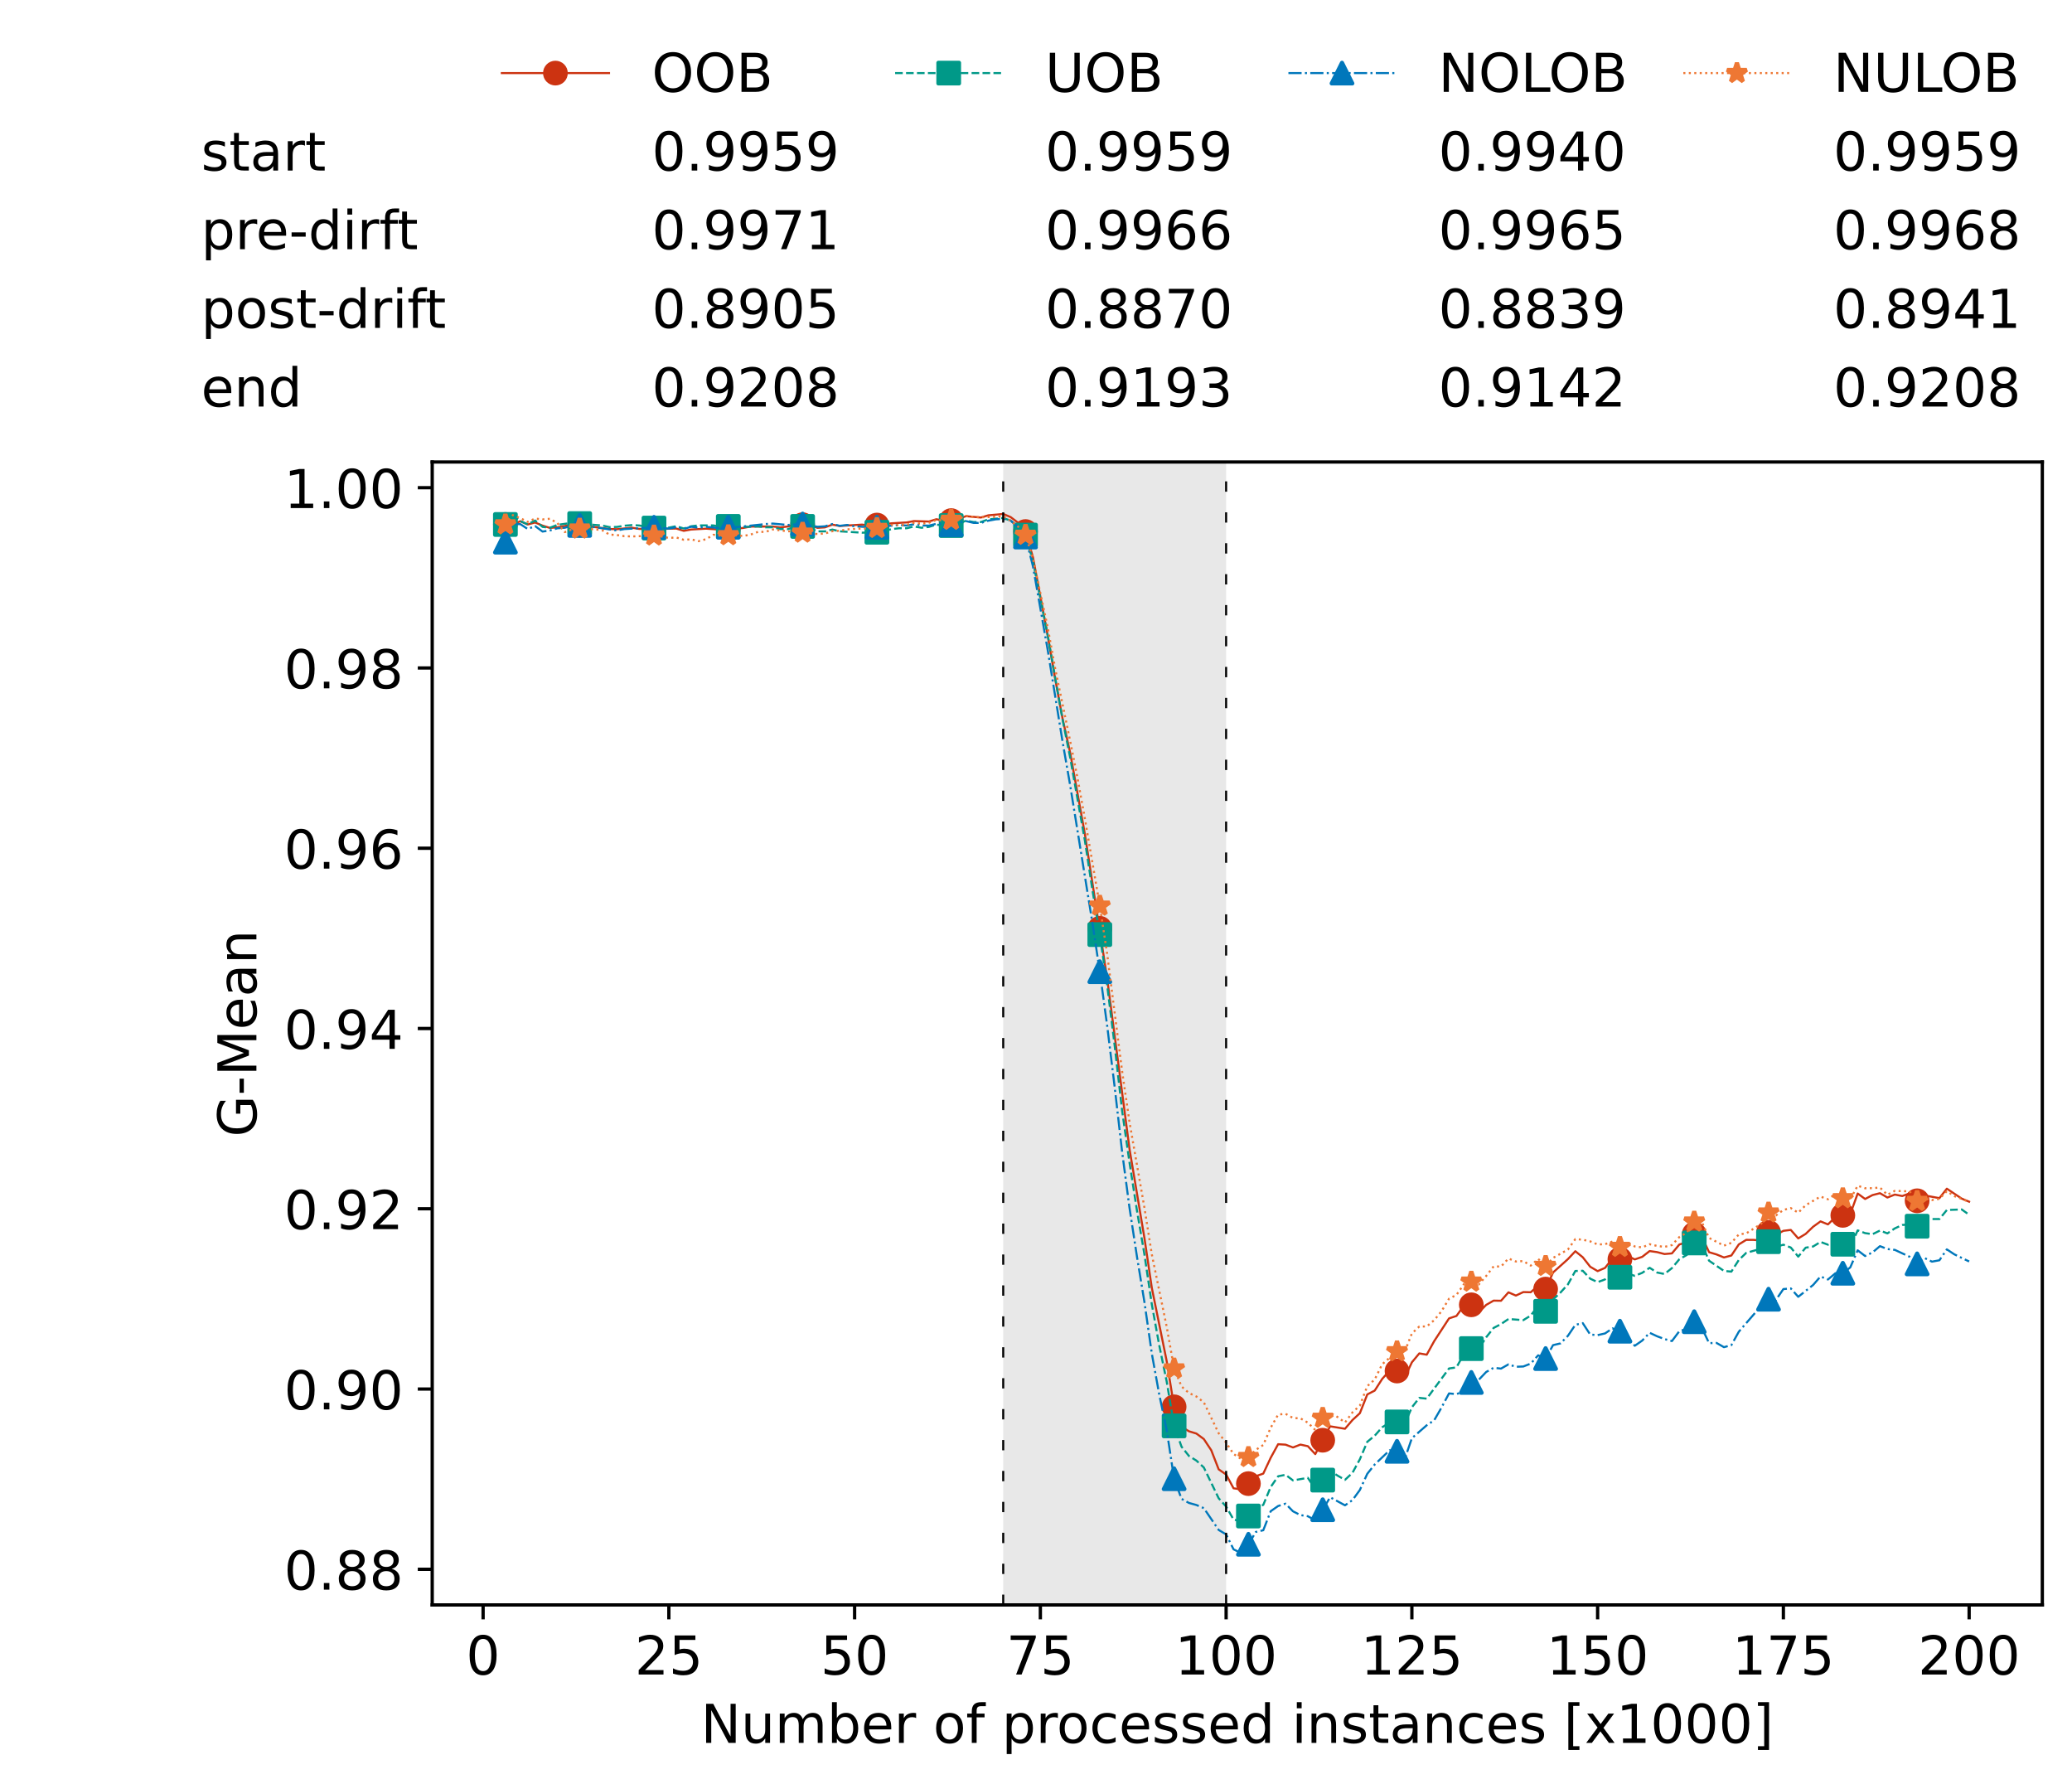 <?xml version="1.0" encoding="utf-8" standalone="no"?>
<!DOCTYPE svg PUBLIC "-//W3C//DTD SVG 1.1//EN"
  "http://www.w3.org/Graphics/SVG/1.1/DTD/svg11.dtd">
<!-- Created with matplotlib (https://matplotlib.org/) -->
<svg height="432.615pt" version="1.1" viewBox="0 0 502.65 432.615" width="502.65pt" xmlns="http://www.w3.org/2000/svg" xmlns:xlink="http://www.w3.org/1999/xlink">
 <defs>
  <style type="text/css">*{stroke-linecap:butt;stroke-linejoin:round;}</style>
 </defs>
 <g id="figure_1">
  <g id="patch_1">
   <path d="M 0 432.615 
L 502.65 432.615 
L 502.65 0 
L 0 0 
z
" style="fill:#ffffff;"/>
  </g>
  <g id="axes_1">
   <g id="patch_2">
    <path d="M 104.85 389.252 
L 495.45 389.252 
L 495.45 112.052 
L 104.85 112.052 
z
" style="fill:#ffffff;"/>
   </g>
   <g id="patch_3">
    <path clip-path="url(#pc772254e42)" d="M 297.446 389.252 
L 297.446 112.052 
L 243.372 112.052 
L 243.372 389.252 
z
" style="fill:#d3d3d3;opacity:0.5;"/>
   </g>
   <g id="matplotlib.axis_1">
    <g id="xtick_1">
     <g id="line2d_1">
      <defs>
       <path d="M 0 0 
L 0 3.5 
" id="m71deaf95e0" style="stroke:#000000;stroke-width:0.8;"/>
      </defs>
      <g>
       <use style="stroke:#000000;stroke-width:0.8;" x="117.197" xlink:href="#m71deaf95e0" y="389.252"/>
      </g>
     </g>
     <g id="text_1">
      <!-- 0 -->
      <g transform="translate(113.061 406.13)scale(0.13 -0.13)">
       <defs>
        <path d="M 31.781 66.406 
Q 24.172 66.406 20.328 58.906 
Q 16.5 51.422 16.5 36.375 
Q 16.5 21.391 20.328 13.891 
Q 24.172 6.391 31.781 6.391 
Q 39.453 6.391 43.281 13.891 
Q 47.125 21.391 47.125 36.375 
Q 47.125 51.422 43.281 58.906 
Q 39.453 66.406 31.781 66.406 
z
M 31.781 74.219 
Q 44.047 74.219 50.516 64.516 
Q 56.984 54.828 56.984 36.375 
Q 56.984 17.969 50.516 8.266 
Q 44.047 -1.422 31.781 -1.422 
Q 19.531 -1.422 13.062 8.266 
Q 6.594 17.969 6.594 36.375 
Q 6.594 54.828 13.062 64.516 
Q 19.531 74.219 31.781 74.219 
z
" id="DejaVuSans-48"/>
       </defs>
       <use xlink:href="#DejaVuSans-48"/>
      </g>
     </g>
    </g>
    <g id="xtick_2">
     <g id="line2d_2">
      <g>
       <use style="stroke:#000000;stroke-width:0.8;" x="162.259" xlink:href="#m71deaf95e0" y="389.252"/>
      </g>
     </g>
     <g id="text_2">
      <!-- 25 -->
      <g transform="translate(153.988 406.13)scale(0.13 -0.13)">
       <defs>
        <path d="M 19.188 8.297 
L 53.609 8.297 
L 53.609 0 
L 7.328 0 
L 7.328 8.297 
Q 12.938 14.109 22.625 23.891 
Q 32.328 33.688 34.812 36.531 
Q 39.547 41.844 41.422 45.531 
Q 43.312 49.219 43.312 52.781 
Q 43.312 58.594 39.234 62.25 
Q 35.156 65.922 28.609 65.922 
Q 23.969 65.922 18.812 64.312 
Q 13.672 62.703 7.812 59.422 
L 7.812 69.391 
Q 13.766 71.781 18.938 73 
Q 24.125 74.219 28.422 74.219 
Q 39.75 74.219 46.484 68.547 
Q 53.219 62.891 53.219 53.422 
Q 53.219 48.922 51.531 44.891 
Q 49.859 40.875 45.406 35.406 
Q 44.188 33.984 37.641 27.219 
Q 31.109 20.453 19.188 8.297 
z
" id="DejaVuSans-50"/>
        <path d="M 10.797 72.906 
L 49.516 72.906 
L 49.516 64.594 
L 19.828 64.594 
L 19.828 46.734 
Q 21.969 47.469 24.109 47.828 
Q 26.266 48.188 28.422 48.188 
Q 40.625 48.188 47.75 41.5 
Q 54.891 34.812 54.891 23.391 
Q 54.891 11.625 47.562 5.094 
Q 40.234 -1.422 26.906 -1.422 
Q 22.312 -1.422 17.547 -0.641 
Q 12.797 0.141 7.719 1.703 
L 7.719 11.625 
Q 12.109 9.234 16.797 8.062 
Q 21.484 6.891 26.703 6.891 
Q 35.156 6.891 40.078 11.328 
Q 45.016 15.766 45.016 23.391 
Q 45.016 31 40.078 35.438 
Q 35.156 39.891 26.703 39.891 
Q 22.75 39.891 18.812 39.016 
Q 14.891 38.141 10.797 36.281 
z
" id="DejaVuSans-53"/>
       </defs>
       <use xlink:href="#DejaVuSans-50"/>
       <use x="63.623" xlink:href="#DejaVuSans-53"/>
      </g>
     </g>
    </g>
    <g id="xtick_3">
     <g id="line2d_3">
      <g>
       <use style="stroke:#000000;stroke-width:0.8;" x="207.322" xlink:href="#m71deaf95e0" y="389.252"/>
      </g>
     </g>
     <g id="text_3">
      <!-- 50 -->
      <g transform="translate(199.05 406.13)scale(0.13 -0.13)">
       <use xlink:href="#DejaVuSans-53"/>
       <use x="63.623" xlink:href="#DejaVuSans-48"/>
      </g>
     </g>
    </g>
    <g id="xtick_4">
     <g id="line2d_4">
      <g>
       <use style="stroke:#000000;stroke-width:0.8;" x="252.384" xlink:href="#m71deaf95e0" y="389.252"/>
      </g>
     </g>
     <g id="text_4">
      <!-- 75 -->
      <g transform="translate(244.113 406.13)scale(0.13 -0.13)">
       <defs>
        <path d="M 8.203 72.906 
L 55.078 72.906 
L 55.078 68.703 
L 28.609 0 
L 18.312 0 
L 43.219 64.594 
L 8.203 64.594 
z
" id="DejaVuSans-55"/>
       </defs>
       <use xlink:href="#DejaVuSans-55"/>
       <use x="63.623" xlink:href="#DejaVuSans-53"/>
      </g>
     </g>
    </g>
    <g id="xtick_5">
     <g id="line2d_5">
      <g>
       <use style="stroke:#000000;stroke-width:0.8;" x="297.446" xlink:href="#m71deaf95e0" y="389.252"/>
      </g>
     </g>
     <g id="text_5">
      <!-- 100 -->
      <g transform="translate(285.039 406.13)scale(0.13 -0.13)">
       <defs>
        <path d="M 12.406 8.297 
L 28.516 8.297 
L 28.516 63.922 
L 10.984 60.406 
L 10.984 69.391 
L 28.422 72.906 
L 38.281 72.906 
L 38.281 8.297 
L 54.391 8.297 
L 54.391 0 
L 12.406 0 
z
" id="DejaVuSans-49"/>
       </defs>
       <use xlink:href="#DejaVuSans-49"/>
       <use x="63.623" xlink:href="#DejaVuSans-48"/>
       <use x="127.246" xlink:href="#DejaVuSans-48"/>
      </g>
     </g>
    </g>
    <g id="xtick_6">
     <g id="line2d_6">
      <g>
       <use style="stroke:#000000;stroke-width:0.8;" x="342.509" xlink:href="#m71deaf95e0" y="389.252"/>
      </g>
     </g>
     <g id="text_6">
      <!-- 125 -->
      <g transform="translate(330.102 406.13)scale(0.13 -0.13)">
       <use xlink:href="#DejaVuSans-49"/>
       <use x="63.623" xlink:href="#DejaVuSans-50"/>
       <use x="127.246" xlink:href="#DejaVuSans-53"/>
      </g>
     </g>
    </g>
    <g id="xtick_7">
     <g id="line2d_7">
      <g>
       <use style="stroke:#000000;stroke-width:0.8;" x="387.571" xlink:href="#m71deaf95e0" y="389.252"/>
      </g>
     </g>
     <g id="text_7">
      <!-- 150 -->
      <g transform="translate(375.164 406.13)scale(0.13 -0.13)">
       <use xlink:href="#DejaVuSans-49"/>
       <use x="63.623" xlink:href="#DejaVuSans-53"/>
       <use x="127.246" xlink:href="#DejaVuSans-48"/>
      </g>
     </g>
    </g>
    <g id="xtick_8">
     <g id="line2d_8">
      <g>
       <use style="stroke:#000000;stroke-width:0.8;" x="432.633" xlink:href="#m71deaf95e0" y="389.252"/>
      </g>
     </g>
     <g id="text_8">
      <!-- 175 -->
      <g transform="translate(420.226 406.13)scale(0.13 -0.13)">
       <use xlink:href="#DejaVuSans-49"/>
       <use x="63.623" xlink:href="#DejaVuSans-55"/>
       <use x="127.246" xlink:href="#DejaVuSans-53"/>
      </g>
     </g>
    </g>
    <g id="xtick_9">
     <g id="line2d_9">
      <g>
       <use style="stroke:#000000;stroke-width:0.8;" x="477.695" xlink:href="#m71deaf95e0" y="389.252"/>
      </g>
     </g>
     <g id="text_9">
      <!-- 200 -->
      <g transform="translate(465.289 406.13)scale(0.13 -0.13)">
       <use xlink:href="#DejaVuSans-50"/>
       <use x="63.623" xlink:href="#DejaVuSans-48"/>
       <use x="127.246" xlink:href="#DejaVuSans-48"/>
      </g>
     </g>
    </g>
    <g id="text_10">
     <!-- Number of processed instances [x1000] -->
     <g transform="translate(170.025 422.711)scale(0.13 -0.13)">
      <defs>
       <path d="M 9.812 72.906 
L 23.094 72.906 
L 55.422 11.922 
L 55.422 72.906 
L 64.984 72.906 
L 64.984 0 
L 51.703 0 
L 19.391 60.984 
L 19.391 0 
L 9.812 0 
z
" id="DejaVuSans-78"/>
       <path d="M 8.5 21.578 
L 8.5 54.688 
L 17.484 54.688 
L 17.484 21.922 
Q 17.484 14.156 20.5 10.266 
Q 23.531 6.391 29.594 6.391 
Q 36.859 6.391 41.078 11.031 
Q 45.312 15.672 45.312 23.688 
L 45.312 54.688 
L 54.297 54.688 
L 54.297 0 
L 45.312 0 
L 45.312 8.406 
Q 42.047 3.422 37.719 1 
Q 33.406 -1.422 27.688 -1.422 
Q 18.266 -1.422 13.375 4.438 
Q 8.5 10.297 8.5 21.578 
z
M 31.109 56 
z
" id="DejaVuSans-117"/>
       <path d="M 52 44.188 
Q 55.375 50.25 60.062 53.125 
Q 64.75 56 71.094 56 
Q 79.641 56 84.281 50.016 
Q 88.922 44.047 88.922 33.016 
L 88.922 0 
L 79.891 0 
L 79.891 32.719 
Q 79.891 40.578 77.094 44.375 
Q 74.312 48.188 68.609 48.188 
Q 61.625 48.188 57.562 43.547 
Q 53.516 38.922 53.516 30.906 
L 53.516 0 
L 44.484 0 
L 44.484 32.719 
Q 44.484 40.625 41.703 44.406 
Q 38.922 48.188 33.109 48.188 
Q 26.219 48.188 22.156 43.531 
Q 18.109 38.875 18.109 30.906 
L 18.109 0 
L 9.078 0 
L 9.078 54.688 
L 18.109 54.688 
L 18.109 46.188 
Q 21.188 51.219 25.484 53.609 
Q 29.781 56 35.688 56 
Q 41.656 56 45.828 52.969 
Q 50 49.953 52 44.188 
z
" id="DejaVuSans-109"/>
       <path d="M 48.688 27.297 
Q 48.688 37.203 44.609 42.844 
Q 40.531 48.484 33.406 48.484 
Q 26.266 48.484 22.188 42.844 
Q 18.109 37.203 18.109 27.297 
Q 18.109 17.391 22.188 11.75 
Q 26.266 6.109 33.406 6.109 
Q 40.531 6.109 44.609 11.75 
Q 48.688 17.391 48.688 27.297 
z
M 18.109 46.391 
Q 20.953 51.266 25.266 53.625 
Q 29.594 56 35.594 56 
Q 45.562 56 51.781 48.094 
Q 58.016 40.188 58.016 27.297 
Q 58.016 14.406 51.781 6.484 
Q 45.562 -1.422 35.594 -1.422 
Q 29.594 -1.422 25.266 0.953 
Q 20.953 3.328 18.109 8.203 
L 18.109 0 
L 9.078 0 
L 9.078 75.984 
L 18.109 75.984 
z
" id="DejaVuSans-98"/>
       <path d="M 56.203 29.594 
L 56.203 25.203 
L 14.891 25.203 
Q 15.484 15.922 20.484 11.062 
Q 25.484 6.203 34.422 6.203 
Q 39.594 6.203 44.453 7.469 
Q 49.312 8.734 54.109 11.281 
L 54.109 2.781 
Q 49.266 0.734 44.188 -0.344 
Q 39.109 -1.422 33.891 -1.422 
Q 20.797 -1.422 13.156 6.188 
Q 5.516 13.812 5.516 26.812 
Q 5.516 40.234 12.766 48.109 
Q 20.016 56 32.328 56 
Q 43.359 56 49.781 48.891 
Q 56.203 41.797 56.203 29.594 
z
M 47.219 32.234 
Q 47.125 39.594 43.094 43.984 
Q 39.062 48.391 32.422 48.391 
Q 24.906 48.391 20.391 44.141 
Q 15.875 39.891 15.188 32.172 
z
" id="DejaVuSans-101"/>
       <path d="M 41.109 46.297 
Q 39.594 47.172 37.812 47.578 
Q 36.031 48 33.891 48 
Q 26.266 48 22.188 43.047 
Q 18.109 38.094 18.109 28.812 
L 18.109 0 
L 9.078 0 
L 9.078 54.688 
L 18.109 54.688 
L 18.109 46.188 
Q 20.953 51.172 25.484 53.578 
Q 30.031 56 36.531 56 
Q 37.453 56 38.578 55.875 
Q 39.703 55.766 41.062 55.516 
z
" id="DejaVuSans-114"/>
       <path id="DejaVuSans-32"/>
       <path d="M 30.609 48.391 
Q 23.391 48.391 19.188 42.75 
Q 14.984 37.109 14.984 27.297 
Q 14.984 17.484 19.156 11.844 
Q 23.344 6.203 30.609 6.203 
Q 37.797 6.203 41.984 11.859 
Q 46.188 17.531 46.188 27.297 
Q 46.188 37.016 41.984 42.703 
Q 37.797 48.391 30.609 48.391 
z
M 30.609 56 
Q 42.328 56 49.016 48.375 
Q 55.719 40.766 55.719 27.297 
Q 55.719 13.875 49.016 6.219 
Q 42.328 -1.422 30.609 -1.422 
Q 18.844 -1.422 12.172 6.219 
Q 5.516 13.875 5.516 27.297 
Q 5.516 40.766 12.172 48.375 
Q 18.844 56 30.609 56 
z
" id="DejaVuSans-111"/>
       <path d="M 37.109 75.984 
L 37.109 68.5 
L 28.516 68.5 
Q 23.688 68.5 21.797 66.547 
Q 19.922 64.594 19.922 59.516 
L 19.922 54.688 
L 34.719 54.688 
L 34.719 47.703 
L 19.922 47.703 
L 19.922 0 
L 10.891 0 
L 10.891 47.703 
L 2.297 47.703 
L 2.297 54.688 
L 10.891 54.688 
L 10.891 58.5 
Q 10.891 67.625 15.141 71.797 
Q 19.391 75.984 28.609 75.984 
z
" id="DejaVuSans-102"/>
       <path d="M 18.109 8.203 
L 18.109 -20.797 
L 9.078 -20.797 
L 9.078 54.688 
L 18.109 54.688 
L 18.109 46.391 
Q 20.953 51.266 25.266 53.625 
Q 29.594 56 35.594 56 
Q 45.562 56 51.781 48.094 
Q 58.016 40.188 58.016 27.297 
Q 58.016 14.406 51.781 6.484 
Q 45.562 -1.422 35.594 -1.422 
Q 29.594 -1.422 25.266 0.953 
Q 20.953 3.328 18.109 8.203 
z
M 48.688 27.297 
Q 48.688 37.203 44.609 42.844 
Q 40.531 48.484 33.406 48.484 
Q 26.266 48.484 22.188 42.844 
Q 18.109 37.203 18.109 27.297 
Q 18.109 17.391 22.188 11.75 
Q 26.266 6.109 33.406 6.109 
Q 40.531 6.109 44.609 11.75 
Q 48.688 17.391 48.688 27.297 
z
" id="DejaVuSans-112"/>
       <path d="M 48.781 52.594 
L 48.781 44.188 
Q 44.969 46.297 41.141 47.344 
Q 37.312 48.391 33.406 48.391 
Q 24.656 48.391 19.812 42.844 
Q 14.984 37.312 14.984 27.297 
Q 14.984 17.281 19.812 11.734 
Q 24.656 6.203 33.406 6.203 
Q 37.312 6.203 41.141 7.25 
Q 44.969 8.297 48.781 10.406 
L 48.781 2.094 
Q 45.016 0.344 40.984 -0.531 
Q 36.969 -1.422 32.422 -1.422 
Q 20.062 -1.422 12.781 6.344 
Q 5.516 14.109 5.516 27.297 
Q 5.516 40.672 12.859 48.328 
Q 20.219 56 33.016 56 
Q 37.156 56 41.109 55.141 
Q 45.062 54.297 48.781 52.594 
z
" id="DejaVuSans-99"/>
       <path d="M 44.281 53.078 
L 44.281 44.578 
Q 40.484 46.531 36.375 47.5 
Q 32.281 48.484 27.875 48.484 
Q 21.188 48.484 17.844 46.438 
Q 14.5 44.391 14.5 40.281 
Q 14.5 37.156 16.891 35.375 
Q 19.281 33.594 26.516 31.984 
L 29.594 31.297 
Q 39.156 29.25 43.188 25.516 
Q 47.219 21.781 47.219 15.094 
Q 47.219 7.469 41.188 3.016 
Q 35.156 -1.422 24.609 -1.422 
Q 20.219 -1.422 15.453 -0.562 
Q 10.688 0.297 5.422 2 
L 5.422 11.281 
Q 10.406 8.688 15.234 7.391 
Q 20.062 6.109 24.812 6.109 
Q 31.156 6.109 34.562 8.281 
Q 37.984 10.453 37.984 14.406 
Q 37.984 18.062 35.516 20.016 
Q 33.062 21.969 24.703 23.781 
L 21.578 24.516 
Q 13.234 26.266 9.516 29.906 
Q 5.812 33.547 5.812 39.891 
Q 5.812 47.609 11.281 51.797 
Q 16.75 56 26.812 56 
Q 31.781 56 36.172 55.266 
Q 40.578 54.547 44.281 53.078 
z
" id="DejaVuSans-115"/>
       <path d="M 45.406 46.391 
L 45.406 75.984 
L 54.391 75.984 
L 54.391 0 
L 45.406 0 
L 45.406 8.203 
Q 42.578 3.328 38.25 0.953 
Q 33.938 -1.422 27.875 -1.422 
Q 17.969 -1.422 11.734 6.484 
Q 5.516 14.406 5.516 27.297 
Q 5.516 40.188 11.734 48.094 
Q 17.969 56 27.875 56 
Q 33.938 56 38.25 53.625 
Q 42.578 51.266 45.406 46.391 
z
M 14.797 27.297 
Q 14.797 17.391 18.875 11.75 
Q 22.953 6.109 30.078 6.109 
Q 37.203 6.109 41.297 11.75 
Q 45.406 17.391 45.406 27.297 
Q 45.406 37.203 41.297 42.844 
Q 37.203 48.484 30.078 48.484 
Q 22.953 48.484 18.875 42.844 
Q 14.797 37.203 14.797 27.297 
z
" id="DejaVuSans-100"/>
       <path d="M 9.422 54.688 
L 18.406 54.688 
L 18.406 0 
L 9.422 0 
z
M 9.422 75.984 
L 18.406 75.984 
L 18.406 64.594 
L 9.422 64.594 
z
" id="DejaVuSans-105"/>
       <path d="M 54.891 33.016 
L 54.891 0 
L 45.906 0 
L 45.906 32.719 
Q 45.906 40.484 42.875 44.328 
Q 39.844 48.188 33.797 48.188 
Q 26.516 48.188 22.312 43.547 
Q 18.109 38.922 18.109 30.906 
L 18.109 0 
L 9.078 0 
L 9.078 54.688 
L 18.109 54.688 
L 18.109 46.188 
Q 21.344 51.125 25.703 53.562 
Q 30.078 56 35.797 56 
Q 45.219 56 50.047 50.172 
Q 54.891 44.344 54.891 33.016 
z
" id="DejaVuSans-110"/>
       <path d="M 18.312 70.219 
L 18.312 54.688 
L 36.812 54.688 
L 36.812 47.703 
L 18.312 47.703 
L 18.312 18.016 
Q 18.312 11.328 20.141 9.422 
Q 21.969 7.516 27.594 7.516 
L 36.812 7.516 
L 36.812 0 
L 27.594 0 
Q 17.188 0 13.234 3.875 
Q 9.281 7.766 9.281 18.016 
L 9.281 47.703 
L 2.688 47.703 
L 2.688 54.688 
L 9.281 54.688 
L 9.281 70.219 
z
" id="DejaVuSans-116"/>
       <path d="M 34.281 27.484 
Q 23.391 27.484 19.188 25 
Q 14.984 22.516 14.984 16.5 
Q 14.984 11.719 18.141 8.906 
Q 21.297 6.109 26.703 6.109 
Q 34.188 6.109 38.703 11.406 
Q 43.219 16.703 43.219 25.484 
L 43.219 27.484 
z
M 52.203 31.203 
L 52.203 0 
L 43.219 0 
L 43.219 8.297 
Q 40.141 3.328 35.547 0.953 
Q 30.953 -1.422 24.312 -1.422 
Q 15.922 -1.422 10.953 3.297 
Q 6 8.016 6 15.922 
Q 6 25.141 12.172 29.828 
Q 18.359 34.516 30.609 34.516 
L 43.219 34.516 
L 43.219 35.406 
Q 43.219 41.609 39.141 45 
Q 35.062 48.391 27.688 48.391 
Q 23 48.391 18.547 47.266 
Q 14.109 46.141 10.016 43.891 
L 10.016 52.203 
Q 14.938 54.109 19.578 55.047 
Q 24.219 56 28.609 56 
Q 40.484 56 46.344 49.844 
Q 52.203 43.703 52.203 31.203 
z
" id="DejaVuSans-97"/>
       <path d="M 8.594 75.984 
L 29.297 75.984 
L 29.297 69 
L 17.578 69 
L 17.578 -6.203 
L 29.297 -6.203 
L 29.297 -13.188 
L 8.594 -13.188 
z
" id="DejaVuSans-91"/>
       <path d="M 54.891 54.688 
L 35.109 28.078 
L 55.906 0 
L 45.312 0 
L 29.391 21.484 
L 13.484 0 
L 2.875 0 
L 24.125 28.609 
L 4.688 54.688 
L 15.281 54.688 
L 29.781 35.203 
L 44.281 54.688 
z
" id="DejaVuSans-120"/>
       <path d="M 30.422 75.984 
L 30.422 -13.188 
L 9.719 -13.188 
L 9.719 -6.203 
L 21.391 -6.203 
L 21.391 69 
L 9.719 69 
L 9.719 75.984 
z
" id="DejaVuSans-93"/>
      </defs>
      <use xlink:href="#DejaVuSans-78"/>
      <use x="74.805" xlink:href="#DejaVuSans-117"/>
      <use x="138.184" xlink:href="#DejaVuSans-109"/>
      <use x="235.596" xlink:href="#DejaVuSans-98"/>
      <use x="299.072" xlink:href="#DejaVuSans-101"/>
      <use x="360.596" xlink:href="#DejaVuSans-114"/>
      <use x="401.709" xlink:href="#DejaVuSans-32"/>
      <use x="433.496" xlink:href="#DejaVuSans-111"/>
      <use x="494.678" xlink:href="#DejaVuSans-102"/>
      <use x="529.883" xlink:href="#DejaVuSans-32"/>
      <use x="561.67" xlink:href="#DejaVuSans-112"/>
      <use x="625.146" xlink:href="#DejaVuSans-114"/>
      <use x="664.01" xlink:href="#DejaVuSans-111"/>
      <use x="725.191" xlink:href="#DejaVuSans-99"/>
      <use x="780.172" xlink:href="#DejaVuSans-101"/>
      <use x="841.695" xlink:href="#DejaVuSans-115"/>
      <use x="893.795" xlink:href="#DejaVuSans-115"/>
      <use x="945.895" xlink:href="#DejaVuSans-101"/>
      <use x="1007.418" xlink:href="#DejaVuSans-100"/>
      <use x="1070.895" xlink:href="#DejaVuSans-32"/>
      <use x="1102.682" xlink:href="#DejaVuSans-105"/>
      <use x="1130.465" xlink:href="#DejaVuSans-110"/>
      <use x="1193.844" xlink:href="#DejaVuSans-115"/>
      <use x="1245.943" xlink:href="#DejaVuSans-116"/>
      <use x="1285.152" xlink:href="#DejaVuSans-97"/>
      <use x="1346.432" xlink:href="#DejaVuSans-110"/>
      <use x="1409.811" xlink:href="#DejaVuSans-99"/>
      <use x="1464.791" xlink:href="#DejaVuSans-101"/>
      <use x="1526.314" xlink:href="#DejaVuSans-115"/>
      <use x="1578.414" xlink:href="#DejaVuSans-32"/>
      <use x="1610.201" xlink:href="#DejaVuSans-91"/>
      <use x="1649.215" xlink:href="#DejaVuSans-120"/>
      <use x="1708.395" xlink:href="#DejaVuSans-49"/>
      <use x="1772.018" xlink:href="#DejaVuSans-48"/>
      <use x="1835.641" xlink:href="#DejaVuSans-48"/>
      <use x="1899.264" xlink:href="#DejaVuSans-48"/>
      <use x="1962.887" xlink:href="#DejaVuSans-93"/>
     </g>
    </g>
   </g>
   <g id="matplotlib.axis_2">
    <g id="ytick_1">
     <g id="line2d_10">
      <defs>
       <path d="M 0 0 
L -3.5 0 
" id="m4baee37fff" style="stroke:#000000;stroke-width:0.8;"/>
      </defs>
      <g>
       <use style="stroke:#000000;stroke-width:0.8;" x="104.85" xlink:href="#m4baee37fff" y="380.608"/>
      </g>
     </g>
     <g id="text_11">
      <!-- 0.88 -->
      <g transform="translate(68.905 385.547)scale(0.13 -0.13)">
       <defs>
        <path d="M 10.688 12.406 
L 21 12.406 
L 21 0 
L 10.688 0 
z
" id="DejaVuSans-46"/>
        <path d="M 31.781 34.625 
Q 24.75 34.625 20.719 30.859 
Q 16.703 27.094 16.703 20.516 
Q 16.703 13.922 20.719 10.156 
Q 24.75 6.391 31.781 6.391 
Q 38.812 6.391 42.859 10.172 
Q 46.922 13.969 46.922 20.516 
Q 46.922 27.094 42.891 30.859 
Q 38.875 34.625 31.781 34.625 
z
M 21.922 38.812 
Q 15.578 40.375 12.031 44.719 
Q 8.5 49.078 8.5 55.328 
Q 8.5 64.062 14.719 69.141 
Q 20.953 74.219 31.781 74.219 
Q 42.672 74.219 48.875 69.141 
Q 55.078 64.062 55.078 55.328 
Q 55.078 49.078 51.531 44.719 
Q 48 40.375 41.703 38.812 
Q 48.828 37.156 52.797 32.312 
Q 56.781 27.484 56.781 20.516 
Q 56.781 9.906 50.312 4.234 
Q 43.844 -1.422 31.781 -1.422 
Q 19.734 -1.422 13.25 4.234 
Q 6.781 9.906 6.781 20.516 
Q 6.781 27.484 10.781 32.312 
Q 14.797 37.156 21.922 38.812 
z
M 18.312 54.391 
Q 18.312 48.734 21.844 45.562 
Q 25.391 42.391 31.781 42.391 
Q 38.141 42.391 41.719 45.562 
Q 45.312 48.734 45.312 54.391 
Q 45.312 60.062 41.719 63.234 
Q 38.141 66.406 31.781 66.406 
Q 25.391 66.406 21.844 63.234 
Q 18.312 60.062 18.312 54.391 
z
" id="DejaVuSans-56"/>
       </defs>
       <use xlink:href="#DejaVuSans-48"/>
       <use x="63.623" xlink:href="#DejaVuSans-46"/>
       <use x="95.41" xlink:href="#DejaVuSans-56"/>
       <use x="159.033" xlink:href="#DejaVuSans-56"/>
      </g>
     </g>
    </g>
    <g id="ytick_2">
     <g id="line2d_11">
      <g>
       <use style="stroke:#000000;stroke-width:0.8;" x="104.85" xlink:href="#m4baee37fff" y="336.888"/>
      </g>
     </g>
     <g id="text_12">
      <!-- 0.90 -->
      <g transform="translate(68.905 341.827)scale(0.13 -0.13)">
       <defs>
        <path d="M 10.984 1.516 
L 10.984 10.5 
Q 14.703 8.734 18.5 7.812 
Q 22.312 6.891 25.984 6.891 
Q 35.75 6.891 40.891 13.453 
Q 46.047 20.016 46.781 33.406 
Q 43.953 29.203 39.594 26.953 
Q 35.25 24.703 29.984 24.703 
Q 19.047 24.703 12.672 31.312 
Q 6.297 37.938 6.297 49.422 
Q 6.297 60.641 12.938 67.422 
Q 19.578 74.219 30.609 74.219 
Q 43.266 74.219 49.922 64.516 
Q 56.594 54.828 56.594 36.375 
Q 56.594 19.141 48.406 8.859 
Q 40.234 -1.422 26.422 -1.422 
Q 22.703 -1.422 18.891 -0.688 
Q 15.094 0.047 10.984 1.516 
z
M 30.609 32.422 
Q 37.25 32.422 41.125 36.953 
Q 45.016 41.5 45.016 49.422 
Q 45.016 57.281 41.125 61.844 
Q 37.25 66.406 30.609 66.406 
Q 23.969 66.406 20.094 61.844 
Q 16.219 57.281 16.219 49.422 
Q 16.219 41.5 20.094 36.953 
Q 23.969 32.422 30.609 32.422 
z
" id="DejaVuSans-57"/>
       </defs>
       <use xlink:href="#DejaVuSans-48"/>
       <use x="63.623" xlink:href="#DejaVuSans-46"/>
       <use x="95.41" xlink:href="#DejaVuSans-57"/>
       <use x="159.033" xlink:href="#DejaVuSans-48"/>
      </g>
     </g>
    </g>
    <g id="ytick_3">
     <g id="line2d_12">
      <g>
       <use style="stroke:#000000;stroke-width:0.8;" x="104.85" xlink:href="#m4baee37fff" y="293.167"/>
      </g>
     </g>
     <g id="text_13">
      <!-- 0.92 -->
      <g transform="translate(68.905 298.106)scale(0.13 -0.13)">
       <use xlink:href="#DejaVuSans-48"/>
       <use x="63.623" xlink:href="#DejaVuSans-46"/>
       <use x="95.41" xlink:href="#DejaVuSans-57"/>
       <use x="159.033" xlink:href="#DejaVuSans-50"/>
      </g>
     </g>
    </g>
    <g id="ytick_4">
     <g id="line2d_13">
      <g>
       <use style="stroke:#000000;stroke-width:0.8;" x="104.85" xlink:href="#m4baee37fff" y="249.447"/>
      </g>
     </g>
     <g id="text_14">
      <!-- 0.94 -->
      <g transform="translate(68.905 254.386)scale(0.13 -0.13)">
       <defs>
        <path d="M 37.797 64.312 
L 12.891 25.391 
L 37.797 25.391 
z
M 35.203 72.906 
L 47.609 72.906 
L 47.609 25.391 
L 58.016 25.391 
L 58.016 17.188 
L 47.609 17.188 
L 47.609 0 
L 37.797 0 
L 37.797 17.188 
L 4.891 17.188 
L 4.891 26.703 
z
" id="DejaVuSans-52"/>
       </defs>
       <use xlink:href="#DejaVuSans-48"/>
       <use x="63.623" xlink:href="#DejaVuSans-46"/>
       <use x="95.41" xlink:href="#DejaVuSans-57"/>
       <use x="159.033" xlink:href="#DejaVuSans-52"/>
      </g>
     </g>
    </g>
    <g id="ytick_5">
     <g id="line2d_14">
      <g>
       <use style="stroke:#000000;stroke-width:0.8;" x="104.85" xlink:href="#m4baee37fff" y="205.726"/>
      </g>
     </g>
     <g id="text_15">
      <!-- 0.96 -->
      <g transform="translate(68.905 210.665)scale(0.13 -0.13)">
       <defs>
        <path d="M 33.016 40.375 
Q 26.375 40.375 22.484 35.828 
Q 18.609 31.297 18.609 23.391 
Q 18.609 15.531 22.484 10.953 
Q 26.375 6.391 33.016 6.391 
Q 39.656 6.391 43.531 10.953 
Q 47.406 15.531 47.406 23.391 
Q 47.406 31.297 43.531 35.828 
Q 39.656 40.375 33.016 40.375 
z
M 52.594 71.297 
L 52.594 62.312 
Q 48.875 64.062 45.094 64.984 
Q 41.312 65.922 37.594 65.922 
Q 27.828 65.922 22.672 59.328 
Q 17.531 52.734 16.797 39.406 
Q 19.672 43.656 24.016 45.922 
Q 28.375 48.188 33.594 48.188 
Q 44.578 48.188 50.953 41.516 
Q 57.328 34.859 57.328 23.391 
Q 57.328 12.156 50.688 5.359 
Q 44.047 -1.422 33.016 -1.422 
Q 20.359 -1.422 13.672 8.266 
Q 6.984 17.969 6.984 36.375 
Q 6.984 53.656 15.188 63.938 
Q 23.391 74.219 37.203 74.219 
Q 40.922 74.219 44.703 73.484 
Q 48.484 72.75 52.594 71.297 
z
" id="DejaVuSans-54"/>
       </defs>
       <use xlink:href="#DejaVuSans-48"/>
       <use x="63.623" xlink:href="#DejaVuSans-46"/>
       <use x="95.41" xlink:href="#DejaVuSans-57"/>
       <use x="159.033" xlink:href="#DejaVuSans-54"/>
      </g>
     </g>
    </g>
    <g id="ytick_6">
     <g id="line2d_15">
      <g>
       <use style="stroke:#000000;stroke-width:0.8;" x="104.85" xlink:href="#m4baee37fff" y="162.006"/>
      </g>
     </g>
     <g id="text_16">
      <!-- 0.98 -->
      <g transform="translate(68.905 166.945)scale(0.13 -0.13)">
       <use xlink:href="#DejaVuSans-48"/>
       <use x="63.623" xlink:href="#DejaVuSans-46"/>
       <use x="95.41" xlink:href="#DejaVuSans-57"/>
       <use x="159.033" xlink:href="#DejaVuSans-56"/>
      </g>
     </g>
    </g>
    <g id="ytick_7">
     <g id="line2d_16">
      <g>
       <use style="stroke:#000000;stroke-width:0.8;" x="104.85" xlink:href="#m4baee37fff" y="118.285"/>
      </g>
     </g>
     <g id="text_17">
      <!-- 1.00 -->
      <g transform="translate(68.905 123.224)scale(0.13 -0.13)">
       <use xlink:href="#DejaVuSans-49"/>
       <use x="63.623" xlink:href="#DejaVuSans-46"/>
       <use x="95.41" xlink:href="#DejaVuSans-48"/>
       <use x="159.033" xlink:href="#DejaVuSans-48"/>
      </g>
     </g>
    </g>
    <g id="text_18">
     <!-- G-Mean -->
     <g transform="translate(62.201 275.744)rotate(-90)scale(0.13 -0.13)">
      <defs>
       <path d="M 59.516 10.406 
L 59.516 29.984 
L 43.406 29.984 
L 43.406 38.094 
L 69.281 38.094 
L 69.281 6.781 
Q 63.578 2.734 56.688 0.656 
Q 49.812 -1.422 42 -1.422 
Q 24.906 -1.422 15.25 8.562 
Q 5.609 18.562 5.609 36.375 
Q 5.609 54.25 15.25 64.234 
Q 24.906 74.219 42 74.219 
Q 49.125 74.219 55.547 72.453 
Q 61.969 70.703 67.391 67.281 
L 67.391 56.781 
Q 61.922 61.422 55.766 63.766 
Q 49.609 66.109 42.828 66.109 
Q 29.438 66.109 22.719 58.641 
Q 16.016 51.172 16.016 36.375 
Q 16.016 21.625 22.719 14.156 
Q 29.438 6.688 42.828 6.688 
Q 48.047 6.688 52.141 7.594 
Q 56.25 8.5 59.516 10.406 
z
" id="DejaVuSans-71"/>
       <path d="M 4.891 31.391 
L 31.203 31.391 
L 31.203 23.391 
L 4.891 23.391 
z
" id="DejaVuSans-45"/>
       <path d="M 9.812 72.906 
L 24.516 72.906 
L 43.109 23.297 
L 61.812 72.906 
L 76.516 72.906 
L 76.516 0 
L 66.891 0 
L 66.891 64.016 
L 48.094 14.016 
L 38.188 14.016 
L 19.391 64.016 
L 19.391 0 
L 9.812 0 
z
" id="DejaVuSans-77"/>
      </defs>
      <use xlink:href="#DejaVuSans-71"/>
      <use x="77.49" xlink:href="#DejaVuSans-45"/>
      <use x="113.574" xlink:href="#DejaVuSans-77"/>
      <use x="199.854" xlink:href="#DejaVuSans-101"/>
      <use x="261.377" xlink:href="#DejaVuSans-97"/>
      <use x="322.656" xlink:href="#DejaVuSans-110"/>
     </g>
    </g>
   </g>
   <g id="line2d_17"/>
   <g id="line2d_18"/>
   <g id="line2d_19"/>
   <g id="line2d_20"/>
   <g id="line2d_21"/>
   <g id="line2d_22">
    <path clip-path="url(#pc772254e42)" d="M 122.605 127.208 
L 124.407 127.191 
L 126.21 126.418 
L 128.012 127.209 
L 129.815 126.721 
L 131.617 127.483 
L 133.419 128.04 
L 135.222 127.886 
L 138.827 127.258 
L 144.234 127.826 
L 147.839 128.296 
L 149.642 128.358 
L 153.247 127.983 
L 155.049 128.275 
L 158.654 128.316 
L 164.062 128.188 
L 165.864 128.746 
L 167.667 128.424 
L 171.272 128.218 
L 174.877 128.451 
L 176.679 128.235 
L 178.482 128.247 
L 180.284 128.044 
L 182.087 127.711 
L 187.494 127.693 
L 189.297 127.909 
L 191.099 127.7 
L 192.902 127.259 
L 196.507 127.368 
L 198.309 128.015 
L 200.112 127.908 
L 201.914 127.244 
L 203.717 127.566 
L 209.124 127.237 
L 210.927 127.451 
L 212.729 127.346 
L 216.334 126.915 
L 219.939 126.709 
L 221.742 126.373 
L 225.347 126.487 
L 227.149 125.934 
L 228.952 126.256 
L 230.754 126.268 
L 232.557 125.832 
L 234.359 125.189 
L 237.964 125.518 
L 239.767 124.98 
L 243.372 124.652 
L 245.174 125.411 
L 246.976 126.776 
L 248.779 128.917 
L 250.581 135.12 
L 254.186 154.238 
L 255.989 164.709 
L 257.791 174.396 
L 259.594 182.476 
L 263.199 202.379 
L 268.606 237.446 
L 274.014 278.698 
L 277.619 300.199 
L 279.421 312.356 
L 283.026 330.096 
L 284.829 341.202 
L 286.631 346.035 
L 288.434 347.137 
L 290.236 347.686 
L 292.039 349.02 
L 293.841 351.737 
L 295.644 356.373 
L 297.446 357.616 
L 299.249 360.964 
L 301.051 361.225 
L 302.854 359.829 
L 304.656 358.026 
L 306.459 357.402 
L 308.261 353.561 
L 310.064 350.271 
L 311.866 350.378 
L 313.669 351.057 
L 315.471 350.362 
L 317.274 350.753 
L 319.076 352.67 
L 322.681 345.929 
L 326.286 346.523 
L 328.089 344.416 
L 329.891 342.753 
L 331.694 338.196 
L 333.496 337.265 
L 335.299 334.453 
L 337.101 332.413 
L 338.904 332.517 
L 340.706 334.248 
L 342.509 330.41 
L 344.311 328.244 
L 346.114 328.556 
L 347.916 325.282 
L 351.521 319.756 
L 353.324 319.164 
L 355.126 316.667 
L 356.928 316.464 
L 358.731 318.317 
L 360.533 316.48 
L 362.336 315.447 
L 364.138 315.478 
L 365.941 313.432 
L 367.743 314.22 
L 369.546 313.372 
L 371.348 313.415 
L 373.151 311.789 
L 374.953 312.651 
L 376.756 308.623 
L 380.361 305.38 
L 382.163 303.465 
L 383.966 304.927 
L 385.768 307.224 
L 387.571 308.289 
L 389.373 307.507 
L 391.176 305.206 
L 392.978 305.414 
L 394.781 304.572 
L 396.583 305.451 
L 398.386 304.828 
L 400.188 303.422 
L 401.991 303.683 
L 403.793 304.145 
L 405.596 303.992 
L 407.398 301.827 
L 409.201 301.32 
L 411.003 299.31 
L 412.806 299.821 
L 414.608 303.702 
L 416.411 304.241 
L 418.213 304.978 
L 420.016 304.503 
L 421.818 301.815 
L 423.621 300.704 
L 425.423 300.716 
L 427.226 300.865 
L 429.028 298.883 
L 430.831 299.499 
L 432.633 298.516 
L 434.436 298.302 
L 436.238 300.358 
L 438.041 299.26 
L 439.843 297.532 
L 441.646 296.227 
L 443.448 296.957 
L 445.251 295.219 
L 447.053 294.763 
L 448.856 294.464 
L 450.658 289.469 
L 452.461 290.796 
L 454.263 289.847 
L 456.066 289.39 
L 457.868 290.441 
L 459.671 289.727 
L 461.473 290.078 
L 463.276 289.425 
L 465.078 291.234 
L 466.881 289.928 
L 470.485 290.59 
L 472.288 288.297 
L 475.893 290.704 
L 477.695 291.452 
L 477.695 291.452 
" style="fill:none;stroke:#cc3311;stroke-linecap:square;stroke-width:0.5;"/>
    <defs>
     <path d="M 0 2.5 
C 0.663 2.5 1.299 2.237 1.768 1.768 
C 2.237 1.299 2.5 0.663 2.5 0 
C 2.5 -0.663 2.237 -1.299 1.768 -1.768 
C 1.299 -2.237 0.663 -2.5 0 -2.5 
C -0.663 -2.5 -1.299 -2.237 -1.768 -1.768 
C -2.237 -1.299 -2.5 -0.663 -2.5 0 
C -2.5 0.663 -2.237 1.299 -1.768 1.768 
C -1.299 2.237 -0.663 2.5 0 2.5 
z
" id="m4e5181827b" style="stroke:#cc3311;"/>
    </defs>
    <g clip-path="url(#pc772254e42)">
     <use style="fill:#cc3311;stroke:#cc3311;" x="122.605" xlink:href="#m4e5181827b" y="127.208"/>
     <use style="fill:#cc3311;stroke:#cc3311;" x="140.629" xlink:href="#m4e5181827b" y="127.41"/>
     <use style="fill:#cc3311;stroke:#cc3311;" x="158.654" xlink:href="#m4e5181827b" y="128.316"/>
     <use style="fill:#cc3311;stroke:#cc3311;" x="176.679" xlink:href="#m4e5181827b" y="128.235"/>
     <use style="fill:#cc3311;stroke:#cc3311;" x="194.704" xlink:href="#m4e5181827b" y="127.259"/>
     <use style="fill:#cc3311;stroke:#cc3311;" x="212.729" xlink:href="#m4e5181827b" y="127.346"/>
     <use style="fill:#cc3311;stroke:#cc3311;" x="230.754" xlink:href="#m4e5181827b" y="126.268"/>
     <use style="fill:#cc3311;stroke:#cc3311;" x="248.779" xlink:href="#m4e5181827b" y="128.917"/>
     <use style="fill:#cc3311;stroke:#cc3311;" x="266.804" xlink:href="#m4e5181827b" y="225.147"/>
     <use style="fill:#cc3311;stroke:#cc3311;" x="284.829" xlink:href="#m4e5181827b" y="341.202"/>
     <use style="fill:#cc3311;stroke:#cc3311;" x="302.854" xlink:href="#m4e5181827b" y="359.829"/>
     <use style="fill:#cc3311;stroke:#cc3311;" x="320.879" xlink:href="#m4e5181827b" y="349.302"/>
     <use style="fill:#cc3311;stroke:#cc3311;" x="338.904" xlink:href="#m4e5181827b" y="332.517"/>
     <use style="fill:#cc3311;stroke:#cc3311;" x="356.928" xlink:href="#m4e5181827b" y="316.464"/>
     <use style="fill:#cc3311;stroke:#cc3311;" x="374.953" xlink:href="#m4e5181827b" y="312.651"/>
     <use style="fill:#cc3311;stroke:#cc3311;" x="392.978" xlink:href="#m4e5181827b" y="305.414"/>
     <use style="fill:#cc3311;stroke:#cc3311;" x="411.003" xlink:href="#m4e5181827b" y="299.31"/>
     <use style="fill:#cc3311;stroke:#cc3311;" x="429.028" xlink:href="#m4e5181827b" y="298.883"/>
     <use style="fill:#cc3311;stroke:#cc3311;" x="447.053" xlink:href="#m4e5181827b" y="294.763"/>
     <use style="fill:#cc3311;stroke:#cc3311;" x="465.078" xlink:href="#m4e5181827b" y="291.234"/>
    </g>
   </g>
   <g id="line2d_23"/>
   <g id="line2d_24"/>
   <g id="line2d_25"/>
   <g id="line2d_26"/>
   <g id="line2d_27">
    <path clip-path="url(#pc772254e42)" d="M 122.605 127.208 
L 124.407 124.935 
L 126.21 126.371 
L 128.012 127.174 
L 129.815 126.24 
L 131.617 127.793 
L 133.419 127.992 
L 135.222 127.295 
L 138.827 126.793 
L 144.234 127.306 
L 146.037 127.44 
L 147.839 127.84 
L 149.642 127.798 
L 151.444 127.507 
L 153.247 127.358 
L 155.049 127.443 
L 158.654 128.071 
L 160.457 128.182 
L 162.259 127.965 
L 164.062 127.618 
L 165.864 128.175 
L 167.667 127.639 
L 169.469 127.422 
L 173.074 127.434 
L 174.877 127.781 
L 176.679 127.672 
L 180.284 127.807 
L 183.889 127.679 
L 185.692 127.892 
L 187.494 127.883 
L 189.297 128.316 
L 191.099 128.333 
L 192.902 127.784 
L 194.704 127.672 
L 196.507 128.108 
L 198.309 128.875 
L 200.112 128.875 
L 201.914 128.434 
L 203.717 128.864 
L 209.124 129.196 
L 212.729 129.086 
L 214.532 128.765 
L 216.334 128.322 
L 218.137 128.115 
L 219.939 128.126 
L 221.742 127.681 
L 223.544 127.997 
L 225.347 127.791 
L 227.149 127.239 
L 228.952 127.451 
L 230.754 127.466 
L 232.557 127.032 
L 234.359 126.275 
L 236.162 126.605 
L 237.964 126.607 
L 239.767 125.962 
L 243.372 125.631 
L 245.174 126.276 
L 246.976 127.747 
L 248.779 129.776 
L 250.581 136.101 
L 254.186 154.212 
L 257.791 174.624 
L 259.594 183.635 
L 263.199 203.967 
L 265.001 215.784 
L 266.804 226.662 
L 268.606 239.118 
L 270.409 253.617 
L 272.211 269.357 
L 274.014 282.004 
L 275.816 293.604 
L 277.619 304.199 
L 279.421 316.356 
L 281.224 326.307 
L 283.026 335.047 
L 284.829 345.827 
L 286.631 350.873 
L 288.434 353.125 
L 290.236 354.243 
L 292.039 355.914 
L 295.644 363.389 
L 297.446 365.389 
L 299.249 368.548 
L 301.051 368.952 
L 302.854 367.681 
L 304.656 365.744 
L 306.459 364.985 
L 308.261 360.644 
L 310.064 358.047 
L 311.866 357.686 
L 313.669 359.049 
L 317.274 358.426 
L 319.076 361.136 
L 322.681 356.7 
L 324.484 357.886 
L 326.286 358.918 
L 328.089 357.226 
L 329.891 353.923 
L 331.694 349.686 
L 333.496 348.202 
L 335.299 346.163 
L 337.101 345.056 
L 338.904 344.865 
L 340.706 345.49 
L 342.509 341.323 
L 344.311 339.03 
L 346.114 339.223 
L 351.521 331.901 
L 353.324 331.633 
L 355.126 328.401 
L 356.928 327.085 
L 358.731 327.157 
L 360.533 324.335 
L 362.336 322.072 
L 364.138 321.127 
L 365.941 319.904 
L 369.546 320.177 
L 371.348 319.061 
L 373.151 316.66 
L 374.953 318.039 
L 376.756 315.178 
L 378.558 313.484 
L 380.361 311.512 
L 382.163 308.257 
L 383.966 308.206 
L 385.768 310.12 
L 387.571 310.968 
L 389.373 310.298 
L 391.176 308.986 
L 392.978 309.784 
L 394.781 308.852 
L 396.583 309.437 
L 398.386 308.708 
L 400.188 307.479 
L 401.991 308.627 
L 403.793 308.989 
L 405.596 307.559 
L 407.398 305.406 
L 409.201 304.373 
L 411.003 301.459 
L 412.806 301.683 
L 414.608 305.771 
L 418.213 308.241 
L 420.016 308.413 
L 421.818 305.589 
L 423.621 303.866 
L 427.226 302.847 
L 429.028 301.153 
L 430.831 302.41 
L 432.633 301.884 
L 434.436 302.567 
L 436.238 304.78 
L 438.041 302.606 
L 439.843 302.317 
L 441.646 301.208 
L 443.448 301.882 
L 445.251 300.916 
L 447.053 301.77 
L 448.856 302.431 
L 450.658 298.405 
L 452.461 299.075 
L 454.263 299.333 
L 456.066 298.448 
L 457.868 299.141 
L 459.671 297.923 
L 461.473 297.096 
L 463.276 296.974 
L 465.078 297.398 
L 466.881 295.987 
L 468.683 295.655 
L 470.485 295.661 
L 472.288 293.469 
L 475.893 293.334 
L 477.695 294.627 
L 477.695 294.627 
" style="fill:none;stroke:#009988;stroke-dasharray:1.85,0.8;stroke-dashoffset:0;stroke-width:0.5;"/>
    <defs>
     <path d="M -2.5 2.5 
L 2.5 2.5 
L 2.5 -2.5 
L -2.5 -2.5 
z
" id="m60d330c46e" style="stroke:#009988;stroke-linejoin:miter;"/>
    </defs>
    <g clip-path="url(#pc772254e42)">
     <use style="fill:#009988;stroke:#009988;stroke-linejoin:miter;" x="122.605" xlink:href="#m60d330c46e" y="127.208"/>
     <use style="fill:#009988;stroke:#009988;stroke-linejoin:miter;" x="140.629" xlink:href="#m60d330c46e" y="126.987"/>
     <use style="fill:#009988;stroke:#009988;stroke-linejoin:miter;" x="158.654" xlink:href="#m60d330c46e" y="128.071"/>
     <use style="fill:#009988;stroke:#009988;stroke-linejoin:miter;" x="176.679" xlink:href="#m60d330c46e" y="127.672"/>
     <use style="fill:#009988;stroke:#009988;stroke-linejoin:miter;" x="194.704" xlink:href="#m60d330c46e" y="127.672"/>
     <use style="fill:#009988;stroke:#009988;stroke-linejoin:miter;" x="212.729" xlink:href="#m60d330c46e" y="129.086"/>
     <use style="fill:#009988;stroke:#009988;stroke-linejoin:miter;" x="230.754" xlink:href="#m60d330c46e" y="127.466"/>
     <use style="fill:#009988;stroke:#009988;stroke-linejoin:miter;" x="248.779" xlink:href="#m60d330c46e" y="129.776"/>
     <use style="fill:#009988;stroke:#009988;stroke-linejoin:miter;" x="266.804" xlink:href="#m60d330c46e" y="226.662"/>
     <use style="fill:#009988;stroke:#009988;stroke-linejoin:miter;" x="284.829" xlink:href="#m60d330c46e" y="345.827"/>
     <use style="fill:#009988;stroke:#009988;stroke-linejoin:miter;" x="302.854" xlink:href="#m60d330c46e" y="367.681"/>
     <use style="fill:#009988;stroke:#009988;stroke-linejoin:miter;" x="320.879" xlink:href="#m60d330c46e" y="358.974"/>
     <use style="fill:#009988;stroke:#009988;stroke-linejoin:miter;" x="338.904" xlink:href="#m60d330c46e" y="344.865"/>
     <use style="fill:#009988;stroke:#009988;stroke-linejoin:miter;" x="356.928" xlink:href="#m60d330c46e" y="327.085"/>
     <use style="fill:#009988;stroke:#009988;stroke-linejoin:miter;" x="374.953" xlink:href="#m60d330c46e" y="318.039"/>
     <use style="fill:#009988;stroke:#009988;stroke-linejoin:miter;" x="392.978" xlink:href="#m60d330c46e" y="309.784"/>
     <use style="fill:#009988;stroke:#009988;stroke-linejoin:miter;" x="411.003" xlink:href="#m60d330c46e" y="301.459"/>
     <use style="fill:#009988;stroke:#009988;stroke-linejoin:miter;" x="429.028" xlink:href="#m60d330c46e" y="301.153"/>
     <use style="fill:#009988;stroke:#009988;stroke-linejoin:miter;" x="447.053" xlink:href="#m60d330c46e" y="301.77"/>
     <use style="fill:#009988;stroke:#009988;stroke-linejoin:miter;" x="465.078" xlink:href="#m60d330c46e" y="297.398"/>
    </g>
   </g>
   <g id="line2d_28"/>
   <g id="line2d_29"/>
   <g id="line2d_30"/>
   <g id="line2d_31"/>
   <g id="line2d_32">
    <path clip-path="url(#pc772254e42)" d="M 122.605 131.489 
L 124.407 127.143 
L 126.21 127.106 
L 128.012 128.302 
L 129.815 127.596 
L 131.617 128.923 
L 133.419 128.649 
L 135.222 128.13 
L 137.024 128 
L 138.827 127.466 
L 140.629 127.428 
L 142.432 127.592 
L 149.642 128.657 
L 151.444 128.316 
L 156.852 128.005 
L 158.654 127.893 
L 162.259 128.209 
L 164.062 127.856 
L 165.864 128.296 
L 167.667 127.76 
L 169.469 127.98 
L 171.272 127.779 
L 174.877 128.1 
L 176.679 127.873 
L 178.482 127.871 
L 185.692 127.103 
L 187.494 126.986 
L 191.099 127.317 
L 194.704 127.091 
L 198.309 127.757 
L 200.112 127.652 
L 201.914 127.104 
L 203.717 127.534 
L 205.519 127.314 
L 207.322 127.648 
L 210.927 127.869 
L 212.729 127.871 
L 214.532 127.654 
L 218.137 127.346 
L 219.939 127.469 
L 221.742 127.141 
L 223.544 127.46 
L 225.347 127.477 
L 227.149 127.04 
L 230.754 127.269 
L 232.557 126.724 
L 234.359 126.387 
L 236.162 126.815 
L 237.964 126.819 
L 239.767 126.285 
L 241.569 125.957 
L 243.372 125.844 
L 245.174 126.247 
L 246.976 127.841 
L 248.779 130.246 
L 250.581 137.327 
L 254.186 157.779 
L 257.791 180.024 
L 259.594 190.352 
L 265.001 223.77 
L 266.804 235.669 
L 268.606 248.912 
L 270.409 263.637 
L 272.211 279.334 
L 274.014 292.998 
L 275.816 304.771 
L 277.619 315.739 
L 279.421 328.303 
L 281.224 338.235 
L 283.026 346.815 
L 284.829 358.646 
L 286.631 363.517 
L 288.434 364.517 
L 290.236 365.014 
L 292.039 365.775 
L 295.644 371.069 
L 297.446 372.145 
L 299.249 375.768 
L 301.051 376.652 
L 302.854 374.543 
L 304.656 371.552 
L 306.459 371.138 
L 308.261 366.52 
L 310.064 365.262 
L 311.866 364.692 
L 313.669 366.547 
L 315.471 367.457 
L 317.274 367.742 
L 319.076 368.709 
L 320.879 366.163 
L 322.681 363.131 
L 326.286 365.093 
L 328.089 363.837 
L 329.891 361.37 
L 331.694 357.44 
L 333.496 355.187 
L 337.101 351.751 
L 338.904 351.994 
L 340.706 354.069 
L 342.509 348.815 
L 346.114 345.67 
L 347.916 344.474 
L 349.719 341.344 
L 351.521 337.952 
L 353.324 338.124 
L 355.126 337.464 
L 356.928 335.294 
L 358.731 334.643 
L 360.533 332.754 
L 362.336 331.734 
L 364.138 331.933 
L 365.941 330.905 
L 367.743 331.491 
L 369.546 331.42 
L 371.348 330.713 
L 373.151 328.709 
L 374.953 329.495 
L 376.756 326.243 
L 378.558 325.817 
L 380.361 323.988 
L 382.163 321.32 
L 383.966 320.907 
L 385.768 323.673 
L 387.571 323.817 
L 389.373 323.4 
L 391.176 322.171 
L 392.978 322.861 
L 396.583 326.394 
L 398.386 325.137 
L 400.188 323.244 
L 401.991 324.088 
L 403.793 324.768 
L 405.596 325.256 
L 407.398 322.849 
L 409.201 322.291 
L 411.003 320.556 
L 412.806 321.962 
L 414.608 325.752 
L 416.411 325.705 
L 418.213 326.734 
L 420.016 326.243 
L 421.818 322.988 
L 427.226 316.732 
L 429.028 315.097 
L 430.831 315.272 
L 432.633 312.641 
L 434.436 312.493 
L 436.238 314.519 
L 439.843 311.656 
L 441.646 309.585 
L 443.448 310.321 
L 445.251 308.812 
L 447.053 308.808 
L 448.856 307.393 
L 450.658 303.243 
L 452.461 304.628 
L 454.263 303.75 
L 456.066 302.231 
L 457.868 302.936 
L 459.671 303.137 
L 463.276 304.817 
L 465.078 306.533 
L 466.881 305.119 
L 468.683 305.992 
L 470.485 305.661 
L 472.288 303.017 
L 474.09 304.212 
L 477.695 305.955 
L 477.695 305.955 
" style="fill:none;stroke:#0077bb;stroke-dasharray:3.2,0.8,0.5,0.8;stroke-dashoffset:0;stroke-width:0.5;"/>
    <defs>
     <path d="M 0 -2.5 
L -2.5 2.5 
L 2.5 2.5 
z
" id="me8ae0dca95" style="stroke:#0077bb;stroke-linejoin:miter;"/>
    </defs>
    <g clip-path="url(#pc772254e42)">
     <use style="fill:#0077bb;stroke:#0077bb;stroke-linejoin:miter;" x="122.605" xlink:href="#me8ae0dca95" y="131.489"/>
     <use style="fill:#0077bb;stroke:#0077bb;stroke-linejoin:miter;" x="140.629" xlink:href="#me8ae0dca95" y="127.428"/>
     <use style="fill:#0077bb;stroke:#0077bb;stroke-linejoin:miter;" x="158.654" xlink:href="#me8ae0dca95" y="127.893"/>
     <use style="fill:#0077bb;stroke:#0077bb;stroke-linejoin:miter;" x="176.679" xlink:href="#me8ae0dca95" y="127.873"/>
     <use style="fill:#0077bb;stroke:#0077bb;stroke-linejoin:miter;" x="194.704" xlink:href="#me8ae0dca95" y="127.091"/>
     <use style="fill:#0077bb;stroke:#0077bb;stroke-linejoin:miter;" x="212.729" xlink:href="#me8ae0dca95" y="127.871"/>
     <use style="fill:#0077bb;stroke:#0077bb;stroke-linejoin:miter;" x="230.754" xlink:href="#me8ae0dca95" y="127.269"/>
     <use style="fill:#0077bb;stroke:#0077bb;stroke-linejoin:miter;" x="248.779" xlink:href="#me8ae0dca95" y="130.246"/>
     <use style="fill:#0077bb;stroke:#0077bb;stroke-linejoin:miter;" x="266.804" xlink:href="#me8ae0dca95" y="235.669"/>
     <use style="fill:#0077bb;stroke:#0077bb;stroke-linejoin:miter;" x="284.829" xlink:href="#me8ae0dca95" y="358.646"/>
     <use style="fill:#0077bb;stroke:#0077bb;stroke-linejoin:miter;" x="302.854" xlink:href="#me8ae0dca95" y="374.543"/>
     <use style="fill:#0077bb;stroke:#0077bb;stroke-linejoin:miter;" x="320.879" xlink:href="#me8ae0dca95" y="366.163"/>
     <use style="fill:#0077bb;stroke:#0077bb;stroke-linejoin:miter;" x="338.904" xlink:href="#me8ae0dca95" y="351.994"/>
     <use style="fill:#0077bb;stroke:#0077bb;stroke-linejoin:miter;" x="356.928" xlink:href="#me8ae0dca95" y="335.294"/>
     <use style="fill:#0077bb;stroke:#0077bb;stroke-linejoin:miter;" x="374.953" xlink:href="#me8ae0dca95" y="329.495"/>
     <use style="fill:#0077bb;stroke:#0077bb;stroke-linejoin:miter;" x="392.978" xlink:href="#me8ae0dca95" y="322.861"/>
     <use style="fill:#0077bb;stroke:#0077bb;stroke-linejoin:miter;" x="411.003" xlink:href="#me8ae0dca95" y="320.556"/>
     <use style="fill:#0077bb;stroke:#0077bb;stroke-linejoin:miter;" x="429.028" xlink:href="#me8ae0dca95" y="315.097"/>
     <use style="fill:#0077bb;stroke:#0077bb;stroke-linejoin:miter;" x="447.053" xlink:href="#me8ae0dca95" y="308.808"/>
     <use style="fill:#0077bb;stroke:#0077bb;stroke-linejoin:miter;" x="465.078" xlink:href="#me8ae0dca95" y="306.533"/>
    </g>
   </g>
   <g id="line2d_33"/>
   <g id="line2d_34"/>
   <g id="line2d_35"/>
   <g id="line2d_36"/>
   <g id="line2d_37">
    <path clip-path="url(#pc772254e42)" d="M 122.605 127.208 
L 124.407 124.935 
L 126.21 125.652 
L 128.012 126.578 
L 129.815 125.762 
L 131.617 125.975 
L 133.419 125.815 
L 135.222 126.877 
L 137.024 129.044 
L 138.827 128.386 
L 140.629 128.228 
L 144.234 128.356 
L 146.037 128.57 
L 147.839 129.651 
L 149.642 129.769 
L 151.444 130.036 
L 153.247 130.109 
L 158.654 129.902 
L 160.457 130.124 
L 162.259 130.469 
L 164.062 130.354 
L 165.864 130.919 
L 167.667 130.809 
L 169.469 131.248 
L 171.272 130.775 
L 173.074 129.696 
L 174.877 129.932 
L 176.679 129.831 
L 178.482 129.842 
L 180.284 129.991 
L 182.087 129.66 
L 183.889 128.998 
L 185.692 128.994 
L 187.494 128.408 
L 191.099 128.864 
L 192.902 128.862 
L 194.704 129.209 
L 196.507 129.423 
L 198.309 129.507 
L 200.112 129.395 
L 201.914 128.838 
L 203.717 128.728 
L 205.519 128.398 
L 209.124 128.169 
L 210.927 128.176 
L 212.729 128.072 
L 214.532 127.743 
L 216.334 127.277 
L 218.137 127.38 
L 219.939 127.264 
L 221.742 126.818 
L 223.544 127.024 
L 225.347 126.789 
L 227.149 126.11 
L 228.952 126.211 
L 230.754 126.108 
L 232.557 125.784 
L 234.359 125.135 
L 236.162 125.365 
L 237.964 125.474 
L 243.372 125.263 
L 245.174 126.253 
L 246.976 127.717 
L 248.779 129.738 
L 250.581 135.426 
L 254.186 152.262 
L 255.989 162.218 
L 259.594 179.626 
L 261.396 188.709 
L 263.199 198.62 
L 266.804 219.677 
L 268.606 231.498 
L 272.211 259.766 
L 274.014 272.189 
L 277.619 292.867 
L 279.421 304.235 
L 283.026 321.767 
L 284.829 331.92 
L 286.631 336.27 
L 288.434 337.851 
L 290.236 338.701 
L 292.039 340.114 
L 295.644 347.627 
L 297.446 349.889 
L 299.249 352.634 
L 301.051 353.826 
L 302.854 353.403 
L 304.656 351.639 
L 306.459 350.455 
L 308.261 346.274 
L 310.064 343.08 
L 311.866 342.895 
L 313.669 343.912 
L 315.471 343.998 
L 317.274 345.043 
L 319.076 346.83 
L 320.879 343.888 
L 322.681 342.61 
L 324.484 343.682 
L 326.286 345.005 
L 328.089 342.565 
L 329.891 340.904 
L 331.694 336.178 
L 333.496 334.576 
L 335.299 330.883 
L 338.904 327.749 
L 340.706 327.984 
L 342.509 323.414 
L 344.311 321.726 
L 346.114 321.71 
L 347.916 320.195 
L 349.719 317.995 
L 351.521 314.979 
L 353.324 314.073 
L 355.126 311.46 
L 356.928 310.862 
L 358.731 311.528 
L 360.533 309.471 
L 362.336 307.15 
L 364.138 307.177 
L 365.941 305.233 
L 367.743 305.956 
L 369.546 305.855 
L 371.348 306.948 
L 373.151 305.332 
L 374.953 307.062 
L 376.756 305.085 
L 380.361 303.06 
L 382.163 300.523 
L 383.966 300.666 
L 385.768 301.077 
L 387.571 301.82 
L 389.373 301.76 
L 391.176 301.109 
L 392.978 302.442 
L 394.781 301.32 
L 396.583 302.307 
L 398.386 302.54 
L 400.188 301.762 
L 401.991 302.178 
L 403.793 302.411 
L 405.596 301.973 
L 407.398 300.021 
L 409.201 298.944 
L 411.003 296.296 
L 412.806 296.302 
L 414.608 300.239 
L 418.213 302.113 
L 420.016 301.432 
L 421.818 299.389 
L 423.621 299.134 
L 427.226 296.839 
L 429.028 294.104 
L 430.831 294.79 
L 432.633 293.443 
L 434.436 293.003 
L 436.238 294.121 
L 438.041 292.298 
L 441.646 290.205 
L 443.448 290.865 
L 445.251 289.556 
L 447.053 290.641 
L 448.856 290.86 
L 450.658 287.571 
L 452.461 288.189 
L 454.263 288.171 
L 456.066 288.022 
L 457.868 289.776 
L 459.671 288.821 
L 463.276 288.953 
L 465.078 291.297 
L 466.881 290.735 
L 468.683 291.059 
L 470.485 290.761 
L 472.288 288.903 
L 474.09 290.102 
L 475.893 290.752 
L 477.695 291.523 
L 477.695 291.523 
" style="fill:none;stroke:#ee7733;stroke-dasharray:0.5,0.825;stroke-dashoffset:0;stroke-width:0.5;"/>
    <defs>
     <path d="M 0 -2.5 
L -0.561 -0.773 
L -2.378 -0.773 
L -0.908 0.295 
L -1.469 2.023 
L -0 0.955 
L 1.469 2.023 
L 0.908 0.295 
L 2.378 -0.773 
L 0.561 -0.773 
z
" id="me5b5c4c550" style="stroke:#ee7733;stroke-linejoin:bevel;"/>
    </defs>
    <g clip-path="url(#pc772254e42)">
     <use style="fill:#ee7733;stroke:#ee7733;stroke-linejoin:bevel;" x="122.605" xlink:href="#me5b5c4c550" y="127.208"/>
     <use style="fill:#ee7733;stroke:#ee7733;stroke-linejoin:bevel;" x="140.629" xlink:href="#me5b5c4c550" y="128.228"/>
     <use style="fill:#ee7733;stroke:#ee7733;stroke-linejoin:bevel;" x="158.654" xlink:href="#me5b5c4c550" y="129.902"/>
     <use style="fill:#ee7733;stroke:#ee7733;stroke-linejoin:bevel;" x="176.679" xlink:href="#me5b5c4c550" y="129.831"/>
     <use style="fill:#ee7733;stroke:#ee7733;stroke-linejoin:bevel;" x="194.704" xlink:href="#me5b5c4c550" y="129.209"/>
     <use style="fill:#ee7733;stroke:#ee7733;stroke-linejoin:bevel;" x="212.729" xlink:href="#me5b5c4c550" y="128.072"/>
     <use style="fill:#ee7733;stroke:#ee7733;stroke-linejoin:bevel;" x="230.754" xlink:href="#me5b5c4c550" y="126.108"/>
     <use style="fill:#ee7733;stroke:#ee7733;stroke-linejoin:bevel;" x="248.779" xlink:href="#me5b5c4c550" y="129.738"/>
     <use style="fill:#ee7733;stroke:#ee7733;stroke-linejoin:bevel;" x="266.804" xlink:href="#me5b5c4c550" y="219.677"/>
     <use style="fill:#ee7733;stroke:#ee7733;stroke-linejoin:bevel;" x="284.829" xlink:href="#me5b5c4c550" y="331.92"/>
     <use style="fill:#ee7733;stroke:#ee7733;stroke-linejoin:bevel;" x="302.854" xlink:href="#me5b5c4c550" y="353.403"/>
     <use style="fill:#ee7733;stroke:#ee7733;stroke-linejoin:bevel;" x="320.879" xlink:href="#me5b5c4c550" y="343.888"/>
     <use style="fill:#ee7733;stroke:#ee7733;stroke-linejoin:bevel;" x="338.904" xlink:href="#me5b5c4c550" y="327.749"/>
     <use style="fill:#ee7733;stroke:#ee7733;stroke-linejoin:bevel;" x="356.928" xlink:href="#me5b5c4c550" y="310.862"/>
     <use style="fill:#ee7733;stroke:#ee7733;stroke-linejoin:bevel;" x="374.953" xlink:href="#me5b5c4c550" y="307.062"/>
     <use style="fill:#ee7733;stroke:#ee7733;stroke-linejoin:bevel;" x="392.978" xlink:href="#me5b5c4c550" y="302.442"/>
     <use style="fill:#ee7733;stroke:#ee7733;stroke-linejoin:bevel;" x="411.003" xlink:href="#me5b5c4c550" y="296.296"/>
     <use style="fill:#ee7733;stroke:#ee7733;stroke-linejoin:bevel;" x="429.028" xlink:href="#me5b5c4c550" y="294.104"/>
     <use style="fill:#ee7733;stroke:#ee7733;stroke-linejoin:bevel;" x="447.053" xlink:href="#me5b5c4c550" y="290.641"/>
     <use style="fill:#ee7733;stroke:#ee7733;stroke-linejoin:bevel;" x="465.078" xlink:href="#me5b5c4c550" y="291.297"/>
    </g>
   </g>
   <g id="line2d_38"/>
   <g id="line2d_39"/>
   <g id="line2d_40"/>
   <g id="line2d_41"/>
   <g id="line2d_42">
    <path clip-path="url(#pc772254e42)" d="M 243.372 389.252 
L 243.372 112.052 
" style="fill:none;stroke:#000000;stroke-dasharray:2.5,5;stroke-dashoffset:0;stroke-width:0.5;"/>
   </g>
   <g id="line2d_43">
    <path clip-path="url(#pc772254e42)" d="M 297.446 389.252 
L 297.446 112.052 
" style="fill:none;stroke:#000000;stroke-dasharray:2.5,5;stroke-dashoffset:0;stroke-width:0.5;"/>
   </g>
   <g id="patch_4">
    <path d="M 104.85 389.252 
L 104.85 112.052 
" style="fill:none;stroke:#000000;stroke-linecap:square;stroke-linejoin:miter;stroke-width:0.8;"/>
   </g>
   <g id="patch_5">
    <path d="M 495.45 389.252 
L 495.45 112.052 
" style="fill:none;stroke:#000000;stroke-linecap:square;stroke-linejoin:miter;stroke-width:0.8;"/>
   </g>
   <g id="patch_6">
    <path d="M 104.85 389.252 
L 495.45 389.252 
" style="fill:none;stroke:#000000;stroke-linecap:square;stroke-linejoin:miter;stroke-width:0.8;"/>
   </g>
   <g id="patch_7">
    <path d="M 104.85 112.052 
L 495.45 112.052 
" style="fill:none;stroke:#000000;stroke-linecap:square;stroke-linejoin:miter;stroke-width:0.8;"/>
   </g>
   <g id="legend_1">
    <g id="line2d_44"/>
    <g id="line2d_45"/>
    <g id="text_19">
     <!--   -->
     <g transform="translate(48.8 22.278)scale(0.13 -0.13)">
      <use xlink:href="#DejaVuSans-32"/>
     </g>
    </g>
    <g id="line2d_46"/>
    <g id="line2d_47"/>
    <g id="text_20">
     <!-- start -->
     <g transform="translate(48.8 41.36)scale(0.13 -0.13)">
      <use xlink:href="#DejaVuSans-115"/>
      <use x="52.1" xlink:href="#DejaVuSans-116"/>
      <use x="91.309" xlink:href="#DejaVuSans-97"/>
      <use x="152.588" xlink:href="#DejaVuSans-114"/>
      <use x="193.701" xlink:href="#DejaVuSans-116"/>
     </g>
    </g>
    <g id="line2d_48"/>
    <g id="line2d_49"/>
    <g id="text_21">
     <!-- pre-dirft -->
     <g transform="translate(48.8 60.441)scale(0.13 -0.13)">
      <use xlink:href="#DejaVuSans-112"/>
      <use x="63.477" xlink:href="#DejaVuSans-114"/>
      <use x="102.34" xlink:href="#DejaVuSans-101"/>
      <use x="163.863" xlink:href="#DejaVuSans-45"/>
      <use x="199.947" xlink:href="#DejaVuSans-100"/>
      <use x="263.424" xlink:href="#DejaVuSans-105"/>
      <use x="291.207" xlink:href="#DejaVuSans-114"/>
      <use x="332.32" xlink:href="#DejaVuSans-102"/>
      <use x="365.775" xlink:href="#DejaVuSans-116"/>
     </g>
    </g>
    <g id="line2d_50"/>
    <g id="line2d_51"/>
    <g id="text_22">
     <!-- post-drift -->
     <g transform="translate(48.8 79.523)scale(0.13 -0.13)">
      <use xlink:href="#DejaVuSans-112"/>
      <use x="63.477" xlink:href="#DejaVuSans-111"/>
      <use x="124.658" xlink:href="#DejaVuSans-115"/>
      <use x="176.758" xlink:href="#DejaVuSans-116"/>
      <use x="215.967" xlink:href="#DejaVuSans-45"/>
      <use x="252.051" xlink:href="#DejaVuSans-100"/>
      <use x="315.527" xlink:href="#DejaVuSans-114"/>
      <use x="356.641" xlink:href="#DejaVuSans-105"/>
      <use x="384.424" xlink:href="#DejaVuSans-102"/>
      <use x="417.879" xlink:href="#DejaVuSans-116"/>
     </g>
    </g>
    <g id="line2d_52"/>
    <g id="line2d_53"/>
    <g id="text_23">
     <!-- end -->
     <g transform="translate(48.8 98.604)scale(0.13 -0.13)">
      <use xlink:href="#DejaVuSans-101"/>
      <use x="61.523" xlink:href="#DejaVuSans-110"/>
      <use x="124.902" xlink:href="#DejaVuSans-100"/>
     </g>
    </g>
    <g id="line2d_54">
     <path d="M 121.741 17.728 
L 147.741 17.728 
" style="fill:none;stroke:#cc3311;stroke-linecap:square;stroke-width:0.5;"/>
    </g>
    <g id="line2d_55">
     <g>
      <use style="fill:#cc3311;stroke:#cc3311;" x="134.741" xlink:href="#m4e5181827b" y="17.728"/>
     </g>
    </g>
    <g id="text_24">
     <!-- OOB -->
     <g transform="translate(158.141 22.278)scale(0.13 -0.13)">
      <defs>
       <path d="M 39.406 66.219 
Q 28.656 66.219 22.328 58.203 
Q 16.016 50.203 16.016 36.375 
Q 16.016 22.609 22.328 14.594 
Q 28.656 6.594 39.406 6.594 
Q 50.141 6.594 56.422 14.594 
Q 62.703 22.609 62.703 36.375 
Q 62.703 50.203 56.422 58.203 
Q 50.141 66.219 39.406 66.219 
z
M 39.406 74.219 
Q 54.734 74.219 63.906 63.938 
Q 73.094 53.656 73.094 36.375 
Q 73.094 19.141 63.906 8.859 
Q 54.734 -1.422 39.406 -1.422 
Q 24.031 -1.422 14.812 8.828 
Q 5.609 19.094 5.609 36.375 
Q 5.609 53.656 14.812 63.938 
Q 24.031 74.219 39.406 74.219 
z
" id="DejaVuSans-79"/>
       <path d="M 19.672 34.812 
L 19.672 8.109 
L 35.5 8.109 
Q 43.453 8.109 47.281 11.406 
Q 51.125 14.703 51.125 21.484 
Q 51.125 28.328 47.281 31.562 
Q 43.453 34.812 35.5 34.812 
z
M 19.672 64.797 
L 19.672 42.828 
L 34.281 42.828 
Q 41.5 42.828 45.031 45.531 
Q 48.578 48.25 48.578 53.812 
Q 48.578 59.328 45.031 62.062 
Q 41.5 64.797 34.281 64.797 
z
M 9.812 72.906 
L 35.016 72.906 
Q 46.297 72.906 52.391 68.219 
Q 58.5 63.531 58.5 54.891 
Q 58.5 48.188 55.375 44.234 
Q 52.25 40.281 46.188 39.312 
Q 53.469 37.75 57.5 32.781 
Q 61.531 27.828 61.531 20.406 
Q 61.531 10.641 54.891 5.312 
Q 48.25 0 35.984 0 
L 9.812 0 
z
" id="DejaVuSans-66"/>
      </defs>
      <use xlink:href="#DejaVuSans-79"/>
      <use x="78.711" xlink:href="#DejaVuSans-79"/>
      <use x="157.422" xlink:href="#DejaVuSans-66"/>
     </g>
    </g>
    <g id="line2d_56"/>
    <g id="line2d_57"/>
    <g id="text_25">
     <!-- 0.9959 -->
     <g transform="translate(158.141 41.36)scale(0.13 -0.13)">
      <use xlink:href="#DejaVuSans-48"/>
      <use x="63.623" xlink:href="#DejaVuSans-46"/>
      <use x="95.41" xlink:href="#DejaVuSans-57"/>
      <use x="159.033" xlink:href="#DejaVuSans-57"/>
      <use x="222.656" xlink:href="#DejaVuSans-53"/>
      <use x="286.279" xlink:href="#DejaVuSans-57"/>
     </g>
    </g>
    <g id="line2d_58"/>
    <g id="line2d_59"/>
    <g id="text_26">
     <!-- 0.9971 -->
     <g transform="translate(158.141 60.441)scale(0.13 -0.13)">
      <use xlink:href="#DejaVuSans-48"/>
      <use x="63.623" xlink:href="#DejaVuSans-46"/>
      <use x="95.41" xlink:href="#DejaVuSans-57"/>
      <use x="159.033" xlink:href="#DejaVuSans-57"/>
      <use x="222.656" xlink:href="#DejaVuSans-55"/>
      <use x="286.279" xlink:href="#DejaVuSans-49"/>
     </g>
    </g>
    <g id="line2d_60"/>
    <g id="line2d_61"/>
    <g id="text_27">
     <!-- 0.8905 -->
     <g transform="translate(158.141 79.523)scale(0.13 -0.13)">
      <use xlink:href="#DejaVuSans-48"/>
      <use x="63.623" xlink:href="#DejaVuSans-46"/>
      <use x="95.41" xlink:href="#DejaVuSans-56"/>
      <use x="159.033" xlink:href="#DejaVuSans-57"/>
      <use x="222.656" xlink:href="#DejaVuSans-48"/>
      <use x="286.279" xlink:href="#DejaVuSans-53"/>
     </g>
    </g>
    <g id="line2d_62"/>
    <g id="line2d_63"/>
    <g id="text_28">
     <!-- 0.9208 -->
     <g transform="translate(158.141 98.604)scale(0.13 -0.13)">
      <use xlink:href="#DejaVuSans-48"/>
      <use x="63.623" xlink:href="#DejaVuSans-46"/>
      <use x="95.41" xlink:href="#DejaVuSans-57"/>
      <use x="159.033" xlink:href="#DejaVuSans-50"/>
      <use x="222.656" xlink:href="#DejaVuSans-48"/>
      <use x="286.279" xlink:href="#DejaVuSans-56"/>
     </g>
    </g>
    <g id="line2d_64">
     <path d="M 217.149 17.728 
L 243.149 17.728 
" style="fill:none;stroke:#009988;stroke-dasharray:1.85,0.8;stroke-dashoffset:0;stroke-width:0.5;"/>
    </g>
    <g id="line2d_65">
     <g>
      <use style="fill:#009988;stroke:#009988;stroke-linejoin:miter;" x="230.149" xlink:href="#m60d330c46e" y="17.728"/>
     </g>
    </g>
    <g id="text_29">
     <!-- UOB -->
     <g transform="translate(253.549 22.278)scale(0.13 -0.13)">
      <defs>
       <path d="M 8.688 72.906 
L 18.609 72.906 
L 18.609 28.609 
Q 18.609 16.891 22.844 11.734 
Q 27.094 6.594 36.625 6.594 
Q 46.094 6.594 50.344 11.734 
Q 54.594 16.891 54.594 28.609 
L 54.594 72.906 
L 64.5 72.906 
L 64.5 27.391 
Q 64.5 13.141 57.438 5.859 
Q 50.391 -1.422 36.625 -1.422 
Q 22.797 -1.422 15.734 5.859 
Q 8.688 13.141 8.688 27.391 
z
" id="DejaVuSans-85"/>
      </defs>
      <use xlink:href="#DejaVuSans-85"/>
      <use x="73.193" xlink:href="#DejaVuSans-79"/>
      <use x="151.904" xlink:href="#DejaVuSans-66"/>
     </g>
    </g>
    <g id="line2d_66"/>
    <g id="line2d_67"/>
    <g id="text_30">
     <!-- 0.9959 -->
     <g transform="translate(253.549 41.36)scale(0.13 -0.13)">
      <use xlink:href="#DejaVuSans-48"/>
      <use x="63.623" xlink:href="#DejaVuSans-46"/>
      <use x="95.41" xlink:href="#DejaVuSans-57"/>
      <use x="159.033" xlink:href="#DejaVuSans-57"/>
      <use x="222.656" xlink:href="#DejaVuSans-53"/>
      <use x="286.279" xlink:href="#DejaVuSans-57"/>
     </g>
    </g>
    <g id="line2d_68"/>
    <g id="line2d_69"/>
    <g id="text_31">
     <!-- 0.9966 -->
     <g transform="translate(253.549 60.441)scale(0.13 -0.13)">
      <use xlink:href="#DejaVuSans-48"/>
      <use x="63.623" xlink:href="#DejaVuSans-46"/>
      <use x="95.41" xlink:href="#DejaVuSans-57"/>
      <use x="159.033" xlink:href="#DejaVuSans-57"/>
      <use x="222.656" xlink:href="#DejaVuSans-54"/>
      <use x="286.279" xlink:href="#DejaVuSans-54"/>
     </g>
    </g>
    <g id="line2d_70"/>
    <g id="line2d_71"/>
    <g id="text_32">
     <!-- 0.8870 -->
     <g transform="translate(253.549 79.523)scale(0.13 -0.13)">
      <use xlink:href="#DejaVuSans-48"/>
      <use x="63.623" xlink:href="#DejaVuSans-46"/>
      <use x="95.41" xlink:href="#DejaVuSans-56"/>
      <use x="159.033" xlink:href="#DejaVuSans-56"/>
      <use x="222.656" xlink:href="#DejaVuSans-55"/>
      <use x="286.279" xlink:href="#DejaVuSans-48"/>
     </g>
    </g>
    <g id="line2d_72"/>
    <g id="line2d_73"/>
    <g id="text_33">
     <!-- 0.9193 -->
     <g transform="translate(253.549 98.604)scale(0.13 -0.13)">
      <defs>
       <path d="M 40.578 39.312 
Q 47.656 37.797 51.625 33 
Q 55.609 28.219 55.609 21.188 
Q 55.609 10.406 48.188 4.484 
Q 40.766 -1.422 27.094 -1.422 
Q 22.516 -1.422 17.656 -0.516 
Q 12.797 0.391 7.625 2.203 
L 7.625 11.719 
Q 11.719 9.328 16.594 8.109 
Q 21.484 6.891 26.812 6.891 
Q 36.078 6.891 40.938 10.547 
Q 45.797 14.203 45.797 21.188 
Q 45.797 27.641 41.281 31.266 
Q 36.766 34.906 28.719 34.906 
L 20.219 34.906 
L 20.219 43.016 
L 29.109 43.016 
Q 36.375 43.016 40.234 45.922 
Q 44.094 48.828 44.094 54.297 
Q 44.094 59.906 40.109 62.906 
Q 36.141 65.922 28.719 65.922 
Q 24.656 65.922 20.016 65.031 
Q 15.375 64.156 9.812 62.312 
L 9.812 71.094 
Q 15.438 72.656 20.344 73.438 
Q 25.25 74.219 29.594 74.219 
Q 40.828 74.219 47.359 69.109 
Q 53.906 64.016 53.906 55.328 
Q 53.906 49.266 50.438 45.094 
Q 46.969 40.922 40.578 39.312 
z
" id="DejaVuSans-51"/>
      </defs>
      <use xlink:href="#DejaVuSans-48"/>
      <use x="63.623" xlink:href="#DejaVuSans-46"/>
      <use x="95.41" xlink:href="#DejaVuSans-57"/>
      <use x="159.033" xlink:href="#DejaVuSans-49"/>
      <use x="222.656" xlink:href="#DejaVuSans-57"/>
      <use x="286.279" xlink:href="#DejaVuSans-51"/>
     </g>
    </g>
    <g id="line2d_74">
     <path d="M 312.558 17.728 
L 338.558 17.728 
" style="fill:none;stroke:#0077bb;stroke-dasharray:3.2,0.8,0.5,0.8;stroke-dashoffset:0;stroke-width:0.5;"/>
    </g>
    <g id="line2d_75">
     <g>
      <use style="fill:#0077bb;stroke:#0077bb;stroke-linejoin:miter;" x="325.558" xlink:href="#me8ae0dca95" y="17.728"/>
     </g>
    </g>
    <g id="text_34">
     <!-- NOLOB -->
     <g transform="translate(348.958 22.278)scale(0.13 -0.13)">
      <defs>
       <path d="M 9.812 72.906 
L 19.672 72.906 
L 19.672 8.297 
L 55.172 8.297 
L 55.172 0 
L 9.812 0 
z
" id="DejaVuSans-76"/>
      </defs>
      <use xlink:href="#DejaVuSans-78"/>
      <use x="74.805" xlink:href="#DejaVuSans-79"/>
      <use x="153.516" xlink:href="#DejaVuSans-76"/>
      <use x="205.604" xlink:href="#DejaVuSans-79"/>
      <use x="284.314" xlink:href="#DejaVuSans-66"/>
     </g>
    </g>
    <g id="line2d_76"/>
    <g id="line2d_77"/>
    <g id="text_35">
     <!-- 0.9940 -->
     <g transform="translate(348.958 41.36)scale(0.13 -0.13)">
      <use xlink:href="#DejaVuSans-48"/>
      <use x="63.623" xlink:href="#DejaVuSans-46"/>
      <use x="95.41" xlink:href="#DejaVuSans-57"/>
      <use x="159.033" xlink:href="#DejaVuSans-57"/>
      <use x="222.656" xlink:href="#DejaVuSans-52"/>
      <use x="286.279" xlink:href="#DejaVuSans-48"/>
     </g>
    </g>
    <g id="line2d_78"/>
    <g id="line2d_79"/>
    <g id="text_36">
     <!-- 0.9965 -->
     <g transform="translate(348.958 60.441)scale(0.13 -0.13)">
      <use xlink:href="#DejaVuSans-48"/>
      <use x="63.623" xlink:href="#DejaVuSans-46"/>
      <use x="95.41" xlink:href="#DejaVuSans-57"/>
      <use x="159.033" xlink:href="#DejaVuSans-57"/>
      <use x="222.656" xlink:href="#DejaVuSans-54"/>
      <use x="286.279" xlink:href="#DejaVuSans-53"/>
     </g>
    </g>
    <g id="line2d_80"/>
    <g id="line2d_81"/>
    <g id="text_37">
     <!-- 0.8839 -->
     <g transform="translate(348.958 79.523)scale(0.13 -0.13)">
      <use xlink:href="#DejaVuSans-48"/>
      <use x="63.623" xlink:href="#DejaVuSans-46"/>
      <use x="95.41" xlink:href="#DejaVuSans-56"/>
      <use x="159.033" xlink:href="#DejaVuSans-56"/>
      <use x="222.656" xlink:href="#DejaVuSans-51"/>
      <use x="286.279" xlink:href="#DejaVuSans-57"/>
     </g>
    </g>
    <g id="line2d_82"/>
    <g id="line2d_83"/>
    <g id="text_38">
     <!-- 0.9142 -->
     <g transform="translate(348.958 98.604)scale(0.13 -0.13)">
      <use xlink:href="#DejaVuSans-48"/>
      <use x="63.623" xlink:href="#DejaVuSans-46"/>
      <use x="95.41" xlink:href="#DejaVuSans-57"/>
      <use x="159.033" xlink:href="#DejaVuSans-49"/>
      <use x="222.656" xlink:href="#DejaVuSans-52"/>
      <use x="286.279" xlink:href="#DejaVuSans-50"/>
     </g>
    </g>
    <g id="line2d_84">
     <path d="M 408.362 17.728 
L 434.362 17.728 
" style="fill:none;stroke:#ee7733;stroke-dasharray:0.5,0.825;stroke-dashoffset:0;stroke-width:0.5;"/>
    </g>
    <g id="line2d_85">
     <g>
      <use style="fill:#ee7733;stroke:#ee7733;stroke-linejoin:bevel;" x="421.362" xlink:href="#me5b5c4c550" y="17.728"/>
     </g>
    </g>
    <g id="text_39">
     <!-- NULOB -->
     <g transform="translate(444.762 22.278)scale(0.13 -0.13)">
      <use xlink:href="#DejaVuSans-78"/>
      <use x="74.805" xlink:href="#DejaVuSans-85"/>
      <use x="147.998" xlink:href="#DejaVuSans-76"/>
      <use x="200.086" xlink:href="#DejaVuSans-79"/>
      <use x="278.797" xlink:href="#DejaVuSans-66"/>
     </g>
    </g>
    <g id="line2d_86"/>
    <g id="line2d_87"/>
    <g id="text_40">
     <!-- 0.9959 -->
     <g transform="translate(444.762 41.36)scale(0.13 -0.13)">
      <use xlink:href="#DejaVuSans-48"/>
      <use x="63.623" xlink:href="#DejaVuSans-46"/>
      <use x="95.41" xlink:href="#DejaVuSans-57"/>
      <use x="159.033" xlink:href="#DejaVuSans-57"/>
      <use x="222.656" xlink:href="#DejaVuSans-53"/>
      <use x="286.279" xlink:href="#DejaVuSans-57"/>
     </g>
    </g>
    <g id="line2d_88"/>
    <g id="line2d_89"/>
    <g id="text_41">
     <!-- 0.9968 -->
     <g transform="translate(444.762 60.441)scale(0.13 -0.13)">
      <use xlink:href="#DejaVuSans-48"/>
      <use x="63.623" xlink:href="#DejaVuSans-46"/>
      <use x="95.41" xlink:href="#DejaVuSans-57"/>
      <use x="159.033" xlink:href="#DejaVuSans-57"/>
      <use x="222.656" xlink:href="#DejaVuSans-54"/>
      <use x="286.279" xlink:href="#DejaVuSans-56"/>
     </g>
    </g>
    <g id="line2d_90"/>
    <g id="line2d_91"/>
    <g id="text_42">
     <!-- 0.8941 -->
     <g transform="translate(444.762 79.523)scale(0.13 -0.13)">
      <use xlink:href="#DejaVuSans-48"/>
      <use x="63.623" xlink:href="#DejaVuSans-46"/>
      <use x="95.41" xlink:href="#DejaVuSans-56"/>
      <use x="159.033" xlink:href="#DejaVuSans-57"/>
      <use x="222.656" xlink:href="#DejaVuSans-52"/>
      <use x="286.279" xlink:href="#DejaVuSans-49"/>
     </g>
    </g>
    <g id="line2d_92"/>
    <g id="line2d_93"/>
    <g id="text_43">
     <!-- 0.9208 -->
     <g transform="translate(444.762 98.604)scale(0.13 -0.13)">
      <use xlink:href="#DejaVuSans-48"/>
      <use x="63.623" xlink:href="#DejaVuSans-46"/>
      <use x="95.41" xlink:href="#DejaVuSans-57"/>
      <use x="159.033" xlink:href="#DejaVuSans-50"/>
      <use x="222.656" xlink:href="#DejaVuSans-48"/>
      <use x="286.279" xlink:href="#DejaVuSans-56"/>
     </g>
    </g>
   </g>
  </g>
 </g>
 <defs>
  <clipPath id="pc772254e42">
   <rect height="277.2" width="390.6" x="104.85" y="112.052"/>
  </clipPath>
 </defs>
</svg>
